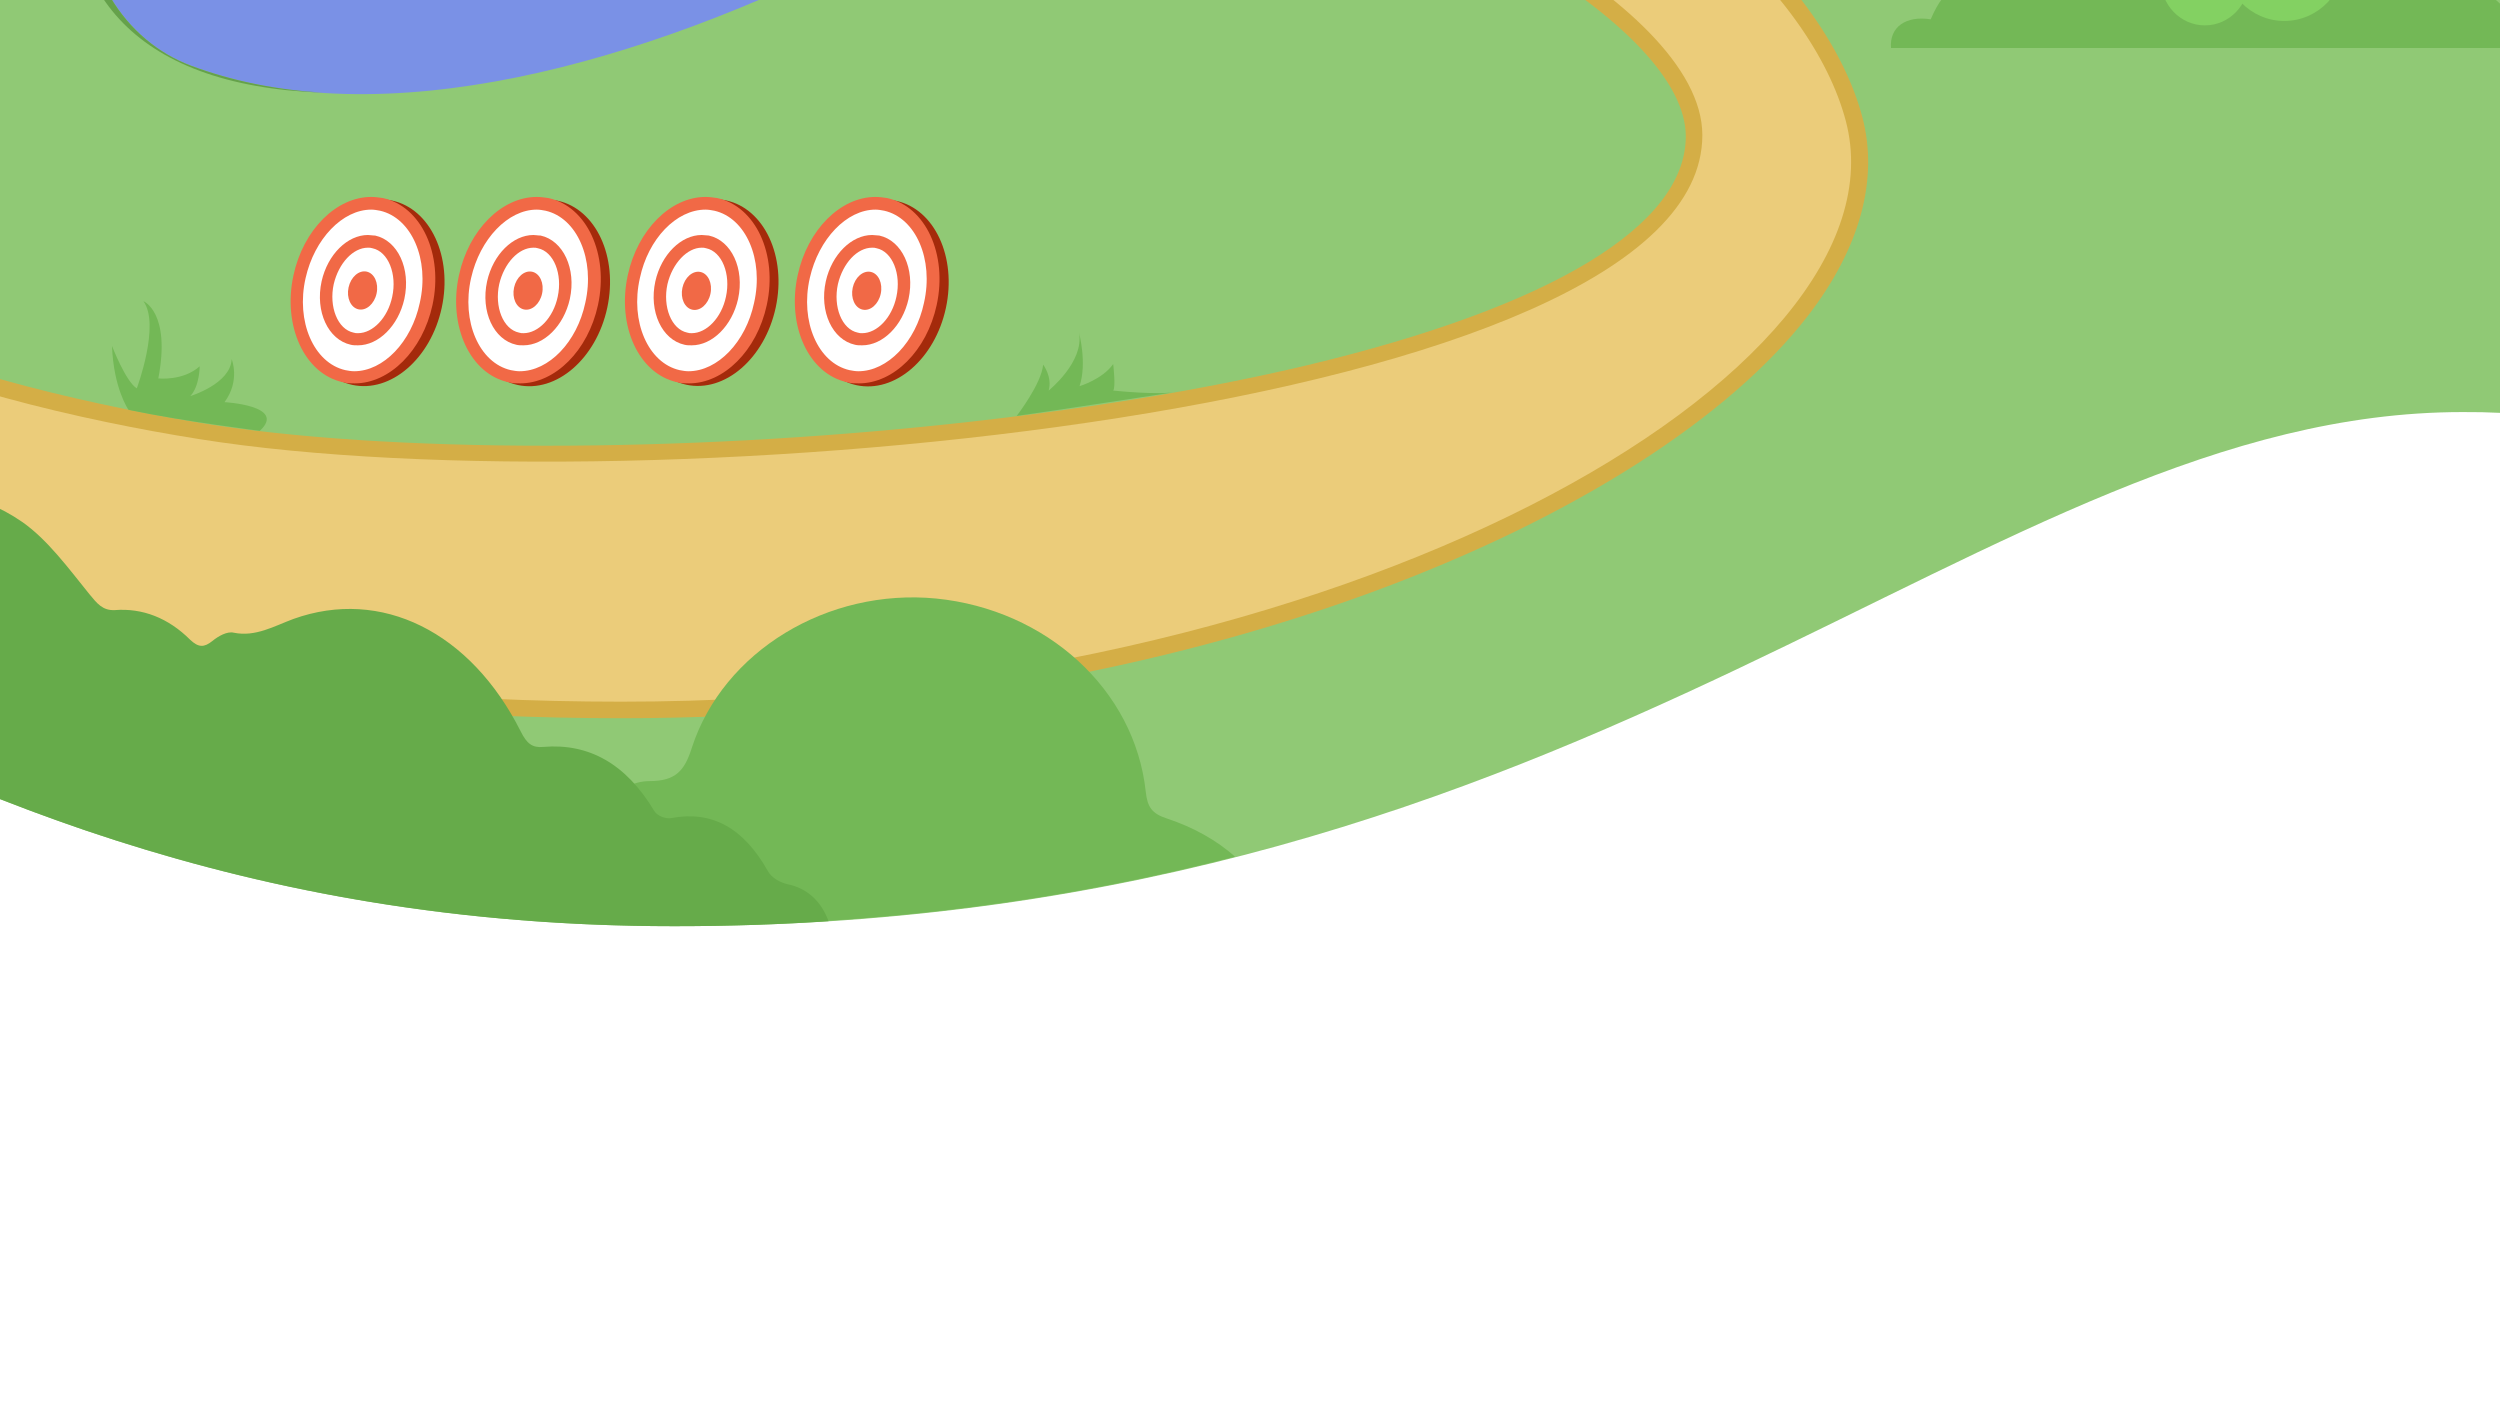 <?xml version="1.0" encoding="utf-8"?>
<!-- Generator: Adobe Illustrator 22.1.0, SVG Export Plug-In . SVG Version: 6.00 Build 0)  -->
<svg version="1.1" id="Sign" xmlns="http://www.w3.org/2000/svg" xmlns:xlink="http://www.w3.org/1999/xlink" x="0px" y="0px"
	 viewBox="0 0 453.2 254.9" style="enable-background:new 0 0 453.2 254.9;" xml:space="preserve">
<style type="text/css">
	.st0{clip-path:url(#SVGID_2_);fill:#FFFFFF;}
	.st1{clip-path:url(#SVGID_2_);fill:#C5E5E5;}
	.st2{opacity:0.21;clip-path:url(#SVGID_2_);fill:#FFFFFF;}
	.st3{clip-path:url(#SVGID_2_);fill:#DCEFEF;}
	.st4{opacity:0.45;clip-path:url(#SVGID_2_);fill:#FFFFFF;}
	.st5{clip-path:url(#SVGID_2_);fill:#749898;}
	.st6{clip-path:url(#SVGID_2_);fill:#6F9191;}
	.st7{clip-path:url(#SVGID_2_);fill:#90ADAD;}
	.st8{clip-path:url(#SVGID_2_);fill:#ACC1C1;}
	.st9{clip-path:url(#SVGID_2_);fill:#A6BDBD;}
	.st10{clip-path:url(#SVGID_2_);fill:#C7D6D6;}
	.st11{clip-path:url(#SVGID_2_);fill:#658585;}
	.st12{clip-path:url(#SVGID_2_);fill:#517A7A;}
	.st13{clip-path:url(#SVGID_2_);}
	.st14{fill:#A67C52;}
	.st15{fill:#7D5D3E;}
	.st16{fill:#B3B3B3;}
	.st17{fill:#5E462F;}
	.st18{clip-path:url(#SVGID_2_);fill:#598787;}
	.st19{opacity:0.54;clip-path:url(#SVGID_2_);}
	.st20{fill:#111919;}
	.st21{fill:#FFFFFF;}
	.st22{clip-path:url(#SVGID_2_);fill:#6BA152;}
	.st23{clip-path:url(#SVGID_2_);fill:#A1C2C2;}
	.st24{clip-path:url(#SVGID_2_);fill:#86B0B0;}
	.st25{fill:#878787;}
	.st26{clip-path:url(#SVGID_2_);fill:none;stroke:#FFFFFF;stroke-width:0.663;stroke-miterlimit:10;}
	.st27{fill:#FF882A;}
	.st28{clip-path:url(#SVGID_2_);fill:#6E9E9E;}
	.st29{clip-path:url(#SVGID_2_);fill:#D2D2D2;}
	
		.st30{clip-path:url(#SVGID_2_);fill:none;stroke:#666666;stroke-width:3.824878e-02;stroke-linecap:round;stroke-linejoin:round;stroke-miterlimit:10;}
	.st31{clip-path:url(#SVGID_2_);fill:none;stroke:#666666;stroke-width:3.824878e-02;stroke-miterlimit:10;}
	.st32{clip-path:url(#SVGID_2_);fill:#111919;}
	.st33{clip-path:url(#SVGID_2_);fill:none;stroke:#666666;stroke-width:4.481123e-02;stroke-miterlimit:10;}
	.st34{clip-path:url(#SVGID_2_);fill:#99B8B8;}
	.st35{clip-path:url(#SVGID_2_);fill:#849E9E;}
	.st36{clip-path:url(#SVGID_2_);fill:#4D4D4D;}
	.st37{clip-path:url(#SVGID_2_);fill:#E6F5F5;}
	.st38{clip-path:url(#SVGID_2_);fill:#B3B3B3;}
	.st39{clip-path:url(#SVGID_2_);fill:#A6A6A6;}
	.st40{clip-path:url(#SVGID_2_);fill:#999999;}
	.st41{clip-path:url(#SVGID_2_);fill:#E6E6E6;}
	.st42{clip-path:url(#SVGID_2_);fill:#90C975;}
	.st43{fill:#A7A6F6;}
	.st44{fill:#A099E9;}
	.st45{fill:#BEBEFC;}
	.st46{fill:#84CB66;}
	.st47{fill:#96CD7C;}
	.st48{fill:#ABD796;}
	.st49{fill:#4E9DA3;}
	.st50{fill:#75AEB9;}
	.st51{fill:#91BEC7;}
	.st52{fill:#E9CA25;}
	.st53{fill:#FFDF57;}
	.st54{fill:#F9E698;}
	.st55{fill:#EDD262;}
	.st56{fill:#9AD17D;}
	.st57{clip-path:url(#SVGID_2_);fill:#D4AE46;}
	.st58{clip-path:url(#SVGID_2_);fill:#EBCC7A;}
	.st59{fill:#6CA0AB;}
	.st60{fill:#58838B;}
	.st61{fill:#426268;}
	.st62{fill:#6BA152;}
	.st63{fill:#90C975;}
	.st64{fill:#A66C78;}
	.st65{opacity:0.26;fill:#FEDFC5;}
	.st66{fill:#EEE1BD;}
	.st67{fill:#DDD1C2;}
	.st68{opacity:0.29;}
	.st69{fill:#212427;}
	.st70{fill:#0A0A0A;}
	.st71{fill:#AFC5D6;}
	.st72{fill:#CADCEB;}
	.st73{fill:#1A1A1A;}
	.st74{fill:#252B31;}
	.st75{fill:#BECEDA;}
	.st76{fill:none;stroke:#FFFFFF;stroke-width:0.143;stroke-miterlimit:10;}
	.st77{fill:#DFE6E6;}
	.st78{fill:none;stroke:#FFFFFF;stroke-width:0.119;stroke-miterlimit:10;}
	.st79{fill:#537D7D;}
	.st80{fill:none;stroke:#51555A;stroke-width:7.175369e-02;stroke-linecap:round;stroke-linejoin:round;stroke-miterlimit:10;}
	.st81{fill:none;stroke:#252B31;stroke-width:7.175369e-02;stroke-linecap:round;stroke-linejoin:round;stroke-miterlimit:10;}
	.st82{fill:#759797;}
	.st83{fill:#C4D4E0;}
	.st84{fill:none;stroke:#252B31;stroke-width:0.143;stroke-linecap:round;stroke-linejoin:round;stroke-miterlimit:10;}
	.st85{fill:#5E3323;}
	.st86{fill:#3E5E5E;}
	.st87{fill:none;stroke:#252B31;stroke-width:0.143;stroke-miterlimit:10;}
	.st88{fill:#828E9A;}
	.st89{fill:#922B2E;}
	.st90{fill:#450E0F;}
	.st91{fill:#BE8082;}
	.st92{fill:#F7FFFF;}
	.st93{fill:#D4DEE7;}
	.st94{fill:#515151;}
	.st95{fill:#51555A;}
	.st96{fill:#626B73;}
	.st97{fill:#9BA5AE;}
	.st98{opacity:0.16;}
	.st99{fill:#93ADC2;}
	.st100{fill:#6E8292;}
	.st101{fill:#666666;}
	.st102{fill:#474747;}
	.st103{fill:#333333;}
	.st104{fill:#575757;}
	.st105{fill:#749898;}
	.st106{fill:#B36058;}
	.st107{fill:#9F9F9F;}
	.st108{fill:#E6E6E6;}
	.st109{clip-path:url(#SVGID_2_);fill:#383530;}
	.st110{clip-path:url(#SVGID_2_);fill:#C9C8C8;}
	.st111{fill:#595651;}
	.st112{clip-path:url(#SVGID_2_);fill:none;stroke:#595651;stroke-width:0.43;stroke-miterlimit:10;}
	
		.st113{clip-path:url(#SVGID_2_);fill:none;stroke:#312A20;stroke-width:0.43;stroke-linecap:round;stroke-linejoin:round;stroke-miterlimit:10;}
	.st114{clip-path:url(#SVGID_2_);fill:#A14730;}
	.st115{clip-path:url(#SVGID_2_);fill:#595651;}
	.st116{clip-path:url(#SVGID_2_);fill:#706F6D;}
	.st117{opacity:0.36;clip-path:url(#SVGID_2_);fill:#201600;}
	.st118{clip-path:url(#SVGID_2_);fill:#C46D3F;}
	.st119{opacity:0.19;clip-path:url(#SVGID_2_);fill:#201600;}
	.st120{clip-path:url(#SVGID_2_);fill:#E2946B;}
	.st121{clip-path:url(#SVGID_2_);fill:#7E4628;}
	.st122{clip-path:url(#SVGID_2_);fill:#E1A98B;}
	.st123{clip-path:url(#SVGID_2_);fill:#5F351E;}
	.st124{opacity:0.39;fill:#1A1A1A;}
	.st125{fill:#6597A1;}
	.st126{fill:#81C0CC;}
	.st127{fill:#6A929E;}
	.st128{fill:#94C7B2;}
	.st129{fill:#4D4D4D;}
	.st130{fill:#FFA158;}
	.st131{fill:#595959;}
	.st132{fill:#A42A0B;}
	.st133{fill:#F16946;}
	.st134{fill:none;stroke:#F15128;stroke-width:0.651;stroke-linecap:round;stroke-linejoin:round;stroke-miterlimit:10;}
	.st135{opacity:0.2;clip-path:url(#SVGID_2_);fill:#1A1A1A;}
	.st136{clip-path:url(#SVGID_2_);fill:#F7BA99;}
	.st137{fill:#302F30;}
	.st138{clip-path:url(#SVGID_2_);fill:#875D46;}
	.st139{clip-path:url(#SVGID_2_);fill:#78A34F;}
	.st140{clip-path:url(#SVGID_2_);fill:#4C3528;}
	.st141{clip-path:url(#SVGID_2_);fill:#6B2379;}
	.st142{clip-path:url(#SVGID_2_);fill:#0577AE;}
	.st143{clip-path:url(#SVGID_2_);fill:#2BA4E0;}
	.st144{clip-path:url(#SVGID_2_);fill:#85B558;}
	.st145{clip-path:url(#SVGID_2_);fill:#737373;}
	.st146{clip-path:url(#SVGID_2_);fill:#3A5C1A;}
	.st147{clip-path:url(#SVGID_2_);fill:#9C52A4;}
	.st148{clip-path:url(#SVGID_2_);fill:#6F3979;}
	.st149{clip-path:url(#SVGID_2_);fill:#595959;}
	.st150{clip-path:url(#SVGID_2_);fill:#313547;}
	.st151{clip-path:url(#SVGID_2_);fill:#FBF7EA;}
	.st152{clip-path:url(#SVGID_2_);fill:#6E6E6E;}
	.st153{clip-path:url(#SVGID_2_);fill:#DBDBDB;}
	.st154{clip-path:url(#SVGID_2_);fill:#919191;}
	.st155{clip-path:url(#SVGID_2_);fill:#CF9C80;}
	.st156{clip-path:url(#SVGID_2_);fill:#BFBFBF;}
	.st157{clip-path:url(#SVGID_2_);fill:#41465F;}
	.st158{clip-path:url(#SVGID_2_);fill:#FF882A;}
	.st159{clip-path:url(#SVGID_2_);fill:#65A14B;}
	.st160{clip-path:url(#SVGID_2_);fill:#7A91E6;}
	.st161{opacity:0.49;clip-path:url(#SVGID_2_);fill:#65A14B;}
	.st162{clip-path:url(#SVGID_2_);fill:#A1ABD6;}
	.st163{fill:#E6C263;}
	.st164{fill:#9F8644;}
	.st165{fill:#FFDF8D;}
	.st166{fill:#A89681;}
	.st167{fill:#6B6966;}
	.st168{fill:#DEAA77;}
	.st169{fill:#D18358;}
	.st170{fill:#979695;}
	.st171{fill:#4B516E;}
	.st172{fill:#8F614F;}
	.st173{fill:#CA716A;}
	.st174{fill:#414141;}
	.st175{fill:#676767;}
	.st176{fill:#C9C8C8;}
	.st177{fill:#48443E;}
	.st178{fill:#9C534C;}
	.st179{fill:#808080;}
	.st180{opacity:0.47;fill:#C9C8C8;}
	.st181{fill:#F4BB83;}
	.st182{fill:#E48F60;}
	.st183{fill:#2F3345;}
	.st184{fill:#41465F;}
	.st185{fill:#CCCCCC;}
	.st186{fill:#262626;}
	.st187{fill:#8E5932;}
	.st188{fill:#73B856;}
	.st189{fill:#83D162;}
	.st190{fill:#864A54;}
	.st191{fill:#A16975;}
	.st192{fill:#C4808E;}
	.st193{fill:#B0727F;}
	.st194{clip-path:url(#SVGID_2_);fill:#F7F7F7;}
	.st195{clip-path:url(#SVGID_2_);fill:#73B856;}
	.st196{clip-path:url(#SVGID_2_);fill:#66AB4A;}
	.st197{clip-path:url(#SVGID_4_);fill:#FFFFFF;}
	.st198{clip-path:url(#SVGID_4_);fill:#C5E5E5;}
	.st199{opacity:0.21;clip-path:url(#SVGID_4_);fill:#FFFFFF;}
	.st200{clip-path:url(#SVGID_4_);fill:#DCEFEF;}
	.st201{opacity:0.45;clip-path:url(#SVGID_4_);fill:#FFFFFF;}
	.st202{clip-path:url(#SVGID_4_);fill:#749898;}
	.st203{clip-path:url(#SVGID_4_);fill:#6F9191;}
	.st204{clip-path:url(#SVGID_4_);fill:#90ADAD;}
	.st205{clip-path:url(#SVGID_4_);fill:#ACC1C1;}
	.st206{clip-path:url(#SVGID_4_);fill:#A6BDBD;}
	.st207{clip-path:url(#SVGID_4_);fill:#C7D6D6;}
	.st208{clip-path:url(#SVGID_4_);fill:#658585;}
	.st209{clip-path:url(#SVGID_4_);fill:#517A7A;}
	.st210{clip-path:url(#SVGID_4_);}
	.st211{clip-path:url(#SVGID_4_);fill:#598787;}
	.st212{opacity:0.54;clip-path:url(#SVGID_4_);}
	.st213{clip-path:url(#SVGID_4_);fill:#6BA152;}
	.st214{clip-path:url(#SVGID_4_);fill:#A1C2C2;}
	.st215{clip-path:url(#SVGID_4_);fill:#86B0B0;}
	.st216{clip-path:url(#SVGID_4_);fill:none;stroke:#FFFFFF;stroke-width:0.663;stroke-miterlimit:10;}
	.st217{clip-path:url(#SVGID_4_);fill:#6E9E9E;}
	.st218{clip-path:url(#SVGID_4_);fill:#D2D2D2;}
	
		.st219{clip-path:url(#SVGID_4_);fill:none;stroke:#666666;stroke-width:3.824878e-02;stroke-linecap:round;stroke-linejoin:round;stroke-miterlimit:10;}
	.st220{clip-path:url(#SVGID_4_);fill:none;stroke:#666666;stroke-width:3.824878e-02;stroke-miterlimit:10;}
	.st221{clip-path:url(#SVGID_4_);fill:#111919;}
	.st222{clip-path:url(#SVGID_4_);fill:none;stroke:#666666;stroke-width:4.481123e-02;stroke-miterlimit:10;}
	.st223{clip-path:url(#SVGID_4_);fill:#99B8B8;}
	.st224{clip-path:url(#SVGID_4_);fill:#849E9E;}
	.st225{clip-path:url(#SVGID_4_);fill:#4D4D4D;}
	.st226{clip-path:url(#SVGID_4_);fill:#E6F5F5;}
	.st227{clip-path:url(#SVGID_4_);fill:#B3B3B3;}
	.st228{clip-path:url(#SVGID_4_);fill:#A6A6A6;}
	.st229{clip-path:url(#SVGID_4_);fill:#999999;}
	.st230{clip-path:url(#SVGID_4_);fill:#E6E6E6;}
	.st231{clip-path:url(#SVGID_4_);fill:#90C975;}
	.st232{clip-path:url(#SVGID_4_);fill:#D4AE46;}
	.st233{clip-path:url(#SVGID_4_);fill:#EBCC7A;}
	.st234{clip-path:url(#SVGID_4_);fill:#383530;}
	.st235{clip-path:url(#SVGID_4_);fill:#C9C8C8;}
	.st236{clip-path:url(#SVGID_4_);fill:none;stroke:#595651;stroke-width:0.43;stroke-miterlimit:10;}
	
		.st237{clip-path:url(#SVGID_4_);fill:none;stroke:#312A20;stroke-width:0.43;stroke-linecap:round;stroke-linejoin:round;stroke-miterlimit:10;}
	.st238{clip-path:url(#SVGID_4_);fill:#A14730;}
	.st239{clip-path:url(#SVGID_4_);fill:#595651;}
	.st240{clip-path:url(#SVGID_4_);fill:#706F6D;}
	.st241{opacity:0.36;clip-path:url(#SVGID_4_);fill:#201600;}
	.st242{clip-path:url(#SVGID_4_);fill:#C46D3F;}
	.st243{opacity:0.19;clip-path:url(#SVGID_4_);fill:#201600;}
	.st244{clip-path:url(#SVGID_4_);fill:#E2946B;}
	.st245{clip-path:url(#SVGID_4_);fill:#7E4628;}
	.st246{clip-path:url(#SVGID_4_);fill:#E1A98B;}
	.st247{clip-path:url(#SVGID_4_);fill:#5F351E;}
	.st248{opacity:0.2;clip-path:url(#SVGID_4_);fill:#1A1A1A;}
	.st249{clip-path:url(#SVGID_4_);fill:#F7BA99;}
	.st250{clip-path:url(#SVGID_4_);fill:#875D46;}
	.st251{clip-path:url(#SVGID_4_);fill:#78A34F;}
	.st252{clip-path:url(#SVGID_4_);fill:#4C3528;}
	.st253{clip-path:url(#SVGID_4_);fill:#6B2379;}
	.st254{clip-path:url(#SVGID_4_);fill:#0577AE;}
	.st255{clip-path:url(#SVGID_4_);fill:#2BA4E0;}
	.st256{clip-path:url(#SVGID_4_);fill:#85B558;}
	.st257{clip-path:url(#SVGID_4_);fill:#737373;}
	.st258{clip-path:url(#SVGID_4_);fill:#3A5C1A;}
	.st259{clip-path:url(#SVGID_4_);fill:#9C52A4;}
	.st260{clip-path:url(#SVGID_4_);fill:#6F3979;}
	.st261{clip-path:url(#SVGID_4_);fill:#595959;}
	.st262{clip-path:url(#SVGID_4_);fill:#313547;}
	.st263{clip-path:url(#SVGID_4_);fill:#FBF7EA;}
	.st264{clip-path:url(#SVGID_4_);fill:#6E6E6E;}
	.st265{clip-path:url(#SVGID_4_);fill:#DBDBDB;}
	.st266{clip-path:url(#SVGID_4_);fill:#919191;}
	.st267{clip-path:url(#SVGID_4_);fill:#CF9C80;}
	.st268{clip-path:url(#SVGID_4_);fill:#BFBFBF;}
	.st269{clip-path:url(#SVGID_4_);fill:#41465F;}
	.st270{clip-path:url(#SVGID_4_);fill:#FF882A;}
	.st271{clip-path:url(#SVGID_4_);fill:#65A14B;}
	.st272{clip-path:url(#SVGID_4_);fill:#7A91E6;}
	.st273{opacity:0.49;clip-path:url(#SVGID_4_);fill:#65A14B;}
	.st274{clip-path:url(#SVGID_4_);fill:#A1ABD6;}
	.st275{clip-path:url(#SVGID_4_);fill:#F7F7F7;}
	.st276{clip-path:url(#SVGID_4_);fill:#73B856;}
	.st277{clip-path:url(#SVGID_4_);fill:#66AB4A;}
	.st278{clip-path:url(#SVGID_6_);fill:#FFFFFF;}
	.st279{clip-path:url(#SVGID_6_);fill:#C5E5E5;}
	.st280{opacity:0.21;clip-path:url(#SVGID_6_);fill:#FFFFFF;}
	.st281{clip-path:url(#SVGID_6_);fill:#DCEFEF;}
	.st282{opacity:0.45;clip-path:url(#SVGID_6_);fill:#FFFFFF;}
	.st283{clip-path:url(#SVGID_6_);fill:#749898;}
	.st284{clip-path:url(#SVGID_6_);fill:#6F9191;}
	.st285{clip-path:url(#SVGID_6_);fill:#90ADAD;}
	.st286{clip-path:url(#SVGID_6_);fill:#ACC1C1;}
	.st287{clip-path:url(#SVGID_6_);fill:#A6BDBD;}
	.st288{clip-path:url(#SVGID_6_);fill:#C7D6D6;}
	.st289{clip-path:url(#SVGID_6_);fill:#658585;}
	.st290{clip-path:url(#SVGID_6_);fill:#517A7A;}
	.st291{clip-path:url(#SVGID_6_);}
	.st292{clip-path:url(#SVGID_6_);fill:#598787;}
	.st293{opacity:0.54;clip-path:url(#SVGID_6_);}
	.st294{clip-path:url(#SVGID_6_);fill:#6BA152;}
	.st295{clip-path:url(#SVGID_6_);fill:#A1C2C2;}
	.st296{clip-path:url(#SVGID_6_);fill:#86B0B0;}
	.st297{clip-path:url(#SVGID_6_);fill:none;stroke:#FFFFFF;stroke-width:0.663;stroke-miterlimit:10;}
	.st298{clip-path:url(#SVGID_6_);fill:#6E9E9E;}
	.st299{clip-path:url(#SVGID_6_);fill:#D2D2D2;}
	
		.st300{clip-path:url(#SVGID_6_);fill:none;stroke:#666666;stroke-width:3.824878e-02;stroke-linecap:round;stroke-linejoin:round;stroke-miterlimit:10;}
	.st301{clip-path:url(#SVGID_6_);fill:none;stroke:#666666;stroke-width:3.824878e-02;stroke-miterlimit:10;}
	.st302{clip-path:url(#SVGID_6_);fill:#111919;}
	.st303{clip-path:url(#SVGID_6_);fill:none;stroke:#666666;stroke-width:4.481123e-02;stroke-miterlimit:10;}
	.st304{clip-path:url(#SVGID_6_);fill:#99B8B8;}
	.st305{clip-path:url(#SVGID_6_);fill:#849E9E;}
	.st306{clip-path:url(#SVGID_6_);fill:#4D4D4D;}
	.st307{clip-path:url(#SVGID_6_);fill:#E6F5F5;}
	.st308{clip-path:url(#SVGID_6_);fill:#B3B3B3;}
	.st309{clip-path:url(#SVGID_6_);fill:#A6A6A6;}
	.st310{clip-path:url(#SVGID_6_);fill:#999999;}
	.st311{clip-path:url(#SVGID_6_);fill:#E6E6E6;}
	.st312{clip-path:url(#SVGID_6_);fill:#90C975;}
	.st313{clip-path:url(#SVGID_6_);fill:#D4AE46;}
	.st314{clip-path:url(#SVGID_6_);fill:#EBCC7A;}
	.st315{clip-path:url(#SVGID_6_);fill:#383530;}
	.st316{clip-path:url(#SVGID_6_);fill:#C9C8C8;}
	.st317{clip-path:url(#SVGID_6_);fill:none;stroke:#595651;stroke-width:0.43;stroke-miterlimit:10;}
	
		.st318{clip-path:url(#SVGID_6_);fill:none;stroke:#312A20;stroke-width:0.43;stroke-linecap:round;stroke-linejoin:round;stroke-miterlimit:10;}
	.st319{clip-path:url(#SVGID_6_);fill:#A14730;}
	.st320{clip-path:url(#SVGID_6_);fill:#595651;}
	.st321{clip-path:url(#SVGID_6_);fill:#706F6D;}
	.st322{opacity:0.36;clip-path:url(#SVGID_6_);fill:#201600;}
	.st323{clip-path:url(#SVGID_6_);fill:#C46D3F;}
	.st324{opacity:0.19;clip-path:url(#SVGID_6_);fill:#201600;}
	.st325{clip-path:url(#SVGID_6_);fill:#E2946B;}
	.st326{clip-path:url(#SVGID_6_);fill:#7E4628;}
	.st327{clip-path:url(#SVGID_6_);fill:#E1A98B;}
	.st328{clip-path:url(#SVGID_6_);fill:#5F351E;}
	.st329{opacity:0.2;clip-path:url(#SVGID_6_);fill:#1A1A1A;}
	.st330{clip-path:url(#SVGID_6_);fill:#F7BA99;}
	.st331{clip-path:url(#SVGID_6_);fill:#875D46;}
	.st332{clip-path:url(#SVGID_6_);fill:#78A34F;}
	.st333{clip-path:url(#SVGID_6_);fill:#4C3528;}
	.st334{clip-path:url(#SVGID_6_);fill:#6B2379;}
	.st335{clip-path:url(#SVGID_6_);fill:#0577AE;}
	.st336{clip-path:url(#SVGID_6_);fill:#2BA4E0;}
	.st337{clip-path:url(#SVGID_6_);fill:#85B558;}
	.st338{clip-path:url(#SVGID_6_);fill:#737373;}
	.st339{clip-path:url(#SVGID_6_);fill:#3A5C1A;}
	.st340{clip-path:url(#SVGID_6_);fill:#9C52A4;}
	.st341{clip-path:url(#SVGID_6_);fill:#6F3979;}
	.st342{clip-path:url(#SVGID_6_);fill:#595959;}
	.st343{clip-path:url(#SVGID_6_);fill:#313547;}
	.st344{clip-path:url(#SVGID_6_);fill:#FBF7EA;}
	.st345{clip-path:url(#SVGID_6_);fill:#6E6E6E;}
	.st346{clip-path:url(#SVGID_6_);fill:#DBDBDB;}
	.st347{clip-path:url(#SVGID_6_);fill:#919191;}
	.st348{clip-path:url(#SVGID_6_);fill:#CF9C80;}
	.st349{clip-path:url(#SVGID_6_);fill:#BFBFBF;}
	.st350{clip-path:url(#SVGID_6_);fill:#41465F;}
	.st351{clip-path:url(#SVGID_6_);fill:#FF882A;}
	.st352{clip-path:url(#SVGID_6_);fill:#65A14B;}
	.st353{clip-path:url(#SVGID_6_);fill:#7A91E6;}
	.st354{opacity:0.49;clip-path:url(#SVGID_6_);fill:#65A14B;}
	.st355{clip-path:url(#SVGID_6_);fill:#A1ABD6;}
	.st356{clip-path:url(#SVGID_6_);fill:#F7F7F7;}
	.st357{clip-path:url(#SVGID_6_);fill:#73B856;}
	.st358{clip-path:url(#SVGID_6_);fill:#66AB4A;}
	.st359{clip-path:url(#SVGID_8_);fill:#FFFFFF;}
	.st360{clip-path:url(#SVGID_8_);fill:#C5E5E5;}
	.st361{opacity:0.21;clip-path:url(#SVGID_8_);fill:#FFFFFF;}
	.st362{clip-path:url(#SVGID_8_);fill:#DCEFEF;}
	.st363{opacity:0.45;clip-path:url(#SVGID_8_);fill:#FFFFFF;}
	.st364{clip-path:url(#SVGID_8_);fill:#749898;}
	.st365{clip-path:url(#SVGID_8_);fill:#6F9191;}
	.st366{clip-path:url(#SVGID_8_);fill:#90ADAD;}
	.st367{clip-path:url(#SVGID_8_);fill:#ACC1C1;}
	.st368{clip-path:url(#SVGID_8_);fill:#A6BDBD;}
	.st369{clip-path:url(#SVGID_8_);fill:#C7D6D6;}
	.st370{clip-path:url(#SVGID_8_);fill:#658585;}
	.st371{clip-path:url(#SVGID_8_);fill:#517A7A;}
	.st372{clip-path:url(#SVGID_8_);}
	.st373{clip-path:url(#SVGID_8_);fill:#598787;}
	.st374{opacity:0.54;clip-path:url(#SVGID_8_);}
	.st375{clip-path:url(#SVGID_8_);fill:#6BA152;}
	.st376{clip-path:url(#SVGID_8_);fill:#A1C2C2;}
	.st377{clip-path:url(#SVGID_8_);fill:#86B0B0;}
	.st378{clip-path:url(#SVGID_8_);fill:none;stroke:#FFFFFF;stroke-width:0.663;stroke-miterlimit:10;}
	.st379{clip-path:url(#SVGID_8_);fill:#6E9E9E;}
	.st380{clip-path:url(#SVGID_8_);fill:#D2D2D2;}
	
		.st381{clip-path:url(#SVGID_8_);fill:none;stroke:#666666;stroke-width:3.824878e-02;stroke-linecap:round;stroke-linejoin:round;stroke-miterlimit:10;}
	.st382{clip-path:url(#SVGID_8_);fill:none;stroke:#666666;stroke-width:3.824878e-02;stroke-miterlimit:10;}
	.st383{clip-path:url(#SVGID_8_);fill:#111919;}
	.st384{clip-path:url(#SVGID_8_);fill:none;stroke:#666666;stroke-width:4.481123e-02;stroke-miterlimit:10;}
	.st385{clip-path:url(#SVGID_8_);fill:#99B8B8;}
	.st386{clip-path:url(#SVGID_8_);fill:#849E9E;}
	.st387{clip-path:url(#SVGID_8_);fill:#4D4D4D;}
	.st388{clip-path:url(#SVGID_8_);fill:#E6F5F5;}
	.st389{clip-path:url(#SVGID_8_);fill:#B3B3B3;}
	.st390{clip-path:url(#SVGID_8_);fill:#A6A6A6;}
	.st391{clip-path:url(#SVGID_8_);fill:#999999;}
	.st392{clip-path:url(#SVGID_8_);fill:#E6E6E6;}
	.st393{clip-path:url(#SVGID_8_);fill:#90C975;}
	.st394{clip-path:url(#SVGID_8_);fill:#D4AE46;}
	.st395{clip-path:url(#SVGID_8_);fill:#EBCC7A;}
	.st396{clip-path:url(#SVGID_8_);fill:#383530;}
	.st397{clip-path:url(#SVGID_8_);fill:#C9C8C8;}
	.st398{clip-path:url(#SVGID_8_);fill:none;stroke:#595651;stroke-width:0.43;stroke-miterlimit:10;}
	
		.st399{clip-path:url(#SVGID_8_);fill:none;stroke:#312A20;stroke-width:0.43;stroke-linecap:round;stroke-linejoin:round;stroke-miterlimit:10;}
	.st400{clip-path:url(#SVGID_8_);fill:#A14730;}
	.st401{clip-path:url(#SVGID_8_);fill:#595651;}
	.st402{clip-path:url(#SVGID_8_);fill:#706F6D;}
	.st403{opacity:0.36;clip-path:url(#SVGID_8_);fill:#201600;}
	.st404{clip-path:url(#SVGID_8_);fill:#C46D3F;}
	.st405{opacity:0.19;clip-path:url(#SVGID_8_);fill:#201600;}
	.st406{clip-path:url(#SVGID_8_);fill:#E2946B;}
	.st407{clip-path:url(#SVGID_8_);fill:#7E4628;}
	.st408{clip-path:url(#SVGID_8_);fill:#E1A98B;}
	.st409{clip-path:url(#SVGID_8_);fill:#5F351E;}
	.st410{opacity:0.2;clip-path:url(#SVGID_8_);fill:#1A1A1A;}
	.st411{clip-path:url(#SVGID_8_);fill:#F7BA99;}
	.st412{clip-path:url(#SVGID_8_);fill:#875D46;}
	.st413{clip-path:url(#SVGID_8_);fill:#78A34F;}
	.st414{clip-path:url(#SVGID_8_);fill:#4C3528;}
	.st415{clip-path:url(#SVGID_8_);fill:#6B2379;}
	.st416{clip-path:url(#SVGID_8_);fill:#0577AE;}
	.st417{clip-path:url(#SVGID_8_);fill:#2BA4E0;}
	.st418{clip-path:url(#SVGID_8_);fill:#85B558;}
	.st419{clip-path:url(#SVGID_8_);fill:#737373;}
	.st420{clip-path:url(#SVGID_8_);fill:#3A5C1A;}
	.st421{clip-path:url(#SVGID_8_);fill:#9C52A4;}
	.st422{clip-path:url(#SVGID_8_);fill:#6F3979;}
	.st423{clip-path:url(#SVGID_8_);fill:#595959;}
	.st424{clip-path:url(#SVGID_8_);fill:#313547;}
	.st425{clip-path:url(#SVGID_8_);fill:#FBF7EA;}
	.st426{clip-path:url(#SVGID_8_);fill:#6E6E6E;}
	.st427{clip-path:url(#SVGID_8_);fill:#DBDBDB;}
	.st428{clip-path:url(#SVGID_8_);fill:#919191;}
	.st429{clip-path:url(#SVGID_8_);fill:#CF9C80;}
	.st430{clip-path:url(#SVGID_8_);fill:#BFBFBF;}
	.st431{clip-path:url(#SVGID_8_);fill:#41465F;}
	.st432{clip-path:url(#SVGID_8_);fill:#FF882A;}
	.st433{clip-path:url(#SVGID_8_);fill:#65A14B;}
	.st434{clip-path:url(#SVGID_8_);fill:#7A91E6;}
	.st435{opacity:0.49;clip-path:url(#SVGID_8_);fill:#65A14B;}
	.st436{clip-path:url(#SVGID_8_);fill:#A1ABD6;}
	.st437{clip-path:url(#SVGID_8_);fill:#F7F7F7;}
	.st438{clip-path:url(#SVGID_8_);fill:#73B856;}
	.st439{clip-path:url(#SVGID_8_);fill:#66AB4A;}
	.st440{clip-path:url(#SVGID_10_);fill:#FFFFFF;}
	.st441{clip-path:url(#SVGID_10_);fill:#C5E5E5;}
	.st442{opacity:0.21;clip-path:url(#SVGID_10_);fill:#FFFFFF;}
	.st443{clip-path:url(#SVGID_10_);fill:#DCEFEF;}
	.st444{opacity:0.45;clip-path:url(#SVGID_10_);fill:#FFFFFF;}
	.st445{clip-path:url(#SVGID_10_);fill:#749898;}
	.st446{clip-path:url(#SVGID_10_);fill:#6F9191;}
	.st447{clip-path:url(#SVGID_10_);fill:#90ADAD;}
	.st448{clip-path:url(#SVGID_10_);fill:#ACC1C1;}
	.st449{clip-path:url(#SVGID_10_);fill:#A6BDBD;}
	.st450{clip-path:url(#SVGID_10_);fill:#C7D6D6;}
	.st451{clip-path:url(#SVGID_10_);fill:#658585;}
	.st452{clip-path:url(#SVGID_10_);fill:#517A7A;}
	.st453{clip-path:url(#SVGID_10_);}
	.st454{clip-path:url(#SVGID_10_);fill:#598787;}
	.st455{opacity:0.54;clip-path:url(#SVGID_10_);}
	.st456{clip-path:url(#SVGID_10_);fill:#6BA152;}
	.st457{clip-path:url(#SVGID_10_);fill:#A1C2C2;}
	.st458{clip-path:url(#SVGID_10_);fill:#86B0B0;}
	.st459{clip-path:url(#SVGID_10_);fill:none;stroke:#FFFFFF;stroke-width:0.663;stroke-miterlimit:10;}
	.st460{clip-path:url(#SVGID_10_);fill:#6E9E9E;}
	.st461{clip-path:url(#SVGID_10_);fill:#D2D2D2;}
	
		.st462{clip-path:url(#SVGID_10_);fill:none;stroke:#666666;stroke-width:3.824878e-02;stroke-linecap:round;stroke-linejoin:round;stroke-miterlimit:10;}
	.st463{clip-path:url(#SVGID_10_);fill:none;stroke:#666666;stroke-width:3.824878e-02;stroke-miterlimit:10;}
	.st464{clip-path:url(#SVGID_10_);fill:#111919;}
	.st465{clip-path:url(#SVGID_10_);fill:none;stroke:#666666;stroke-width:4.481123e-02;stroke-miterlimit:10;}
	.st466{clip-path:url(#SVGID_10_);fill:#99B8B8;}
	.st467{clip-path:url(#SVGID_10_);fill:#849E9E;}
	.st468{clip-path:url(#SVGID_10_);fill:#4D4D4D;}
	.st469{clip-path:url(#SVGID_10_);fill:#E6F5F5;}
	.st470{clip-path:url(#SVGID_10_);fill:#B3B3B3;}
	.st471{clip-path:url(#SVGID_10_);fill:#A6A6A6;}
	.st472{clip-path:url(#SVGID_10_);fill:#999999;}
	.st473{clip-path:url(#SVGID_10_);fill:#E6E6E6;}
	.st474{clip-path:url(#SVGID_10_);fill:#90C975;}
	.st475{clip-path:url(#SVGID_10_);fill:#D4AE46;}
	.st476{clip-path:url(#SVGID_10_);fill:#EBCC7A;}
	.st477{clip-path:url(#SVGID_10_);fill:#383530;}
	.st478{clip-path:url(#SVGID_10_);fill:#C9C8C8;}
	.st479{clip-path:url(#SVGID_10_);fill:none;stroke:#595651;stroke-width:0.43;stroke-miterlimit:10;}
	
		.st480{clip-path:url(#SVGID_10_);fill:none;stroke:#312A20;stroke-width:0.43;stroke-linecap:round;stroke-linejoin:round;stroke-miterlimit:10;}
	.st481{clip-path:url(#SVGID_10_);fill:#A14730;}
	.st482{clip-path:url(#SVGID_10_);fill:#595651;}
	.st483{clip-path:url(#SVGID_10_);fill:#706F6D;}
	.st484{opacity:0.36;clip-path:url(#SVGID_10_);fill:#201600;}
	.st485{clip-path:url(#SVGID_10_);fill:#C46D3F;}
	.st486{opacity:0.19;clip-path:url(#SVGID_10_);fill:#201600;}
	.st487{clip-path:url(#SVGID_10_);fill:#E2946B;}
	.st488{clip-path:url(#SVGID_10_);fill:#7E4628;}
	.st489{clip-path:url(#SVGID_10_);fill:#E1A98B;}
	.st490{clip-path:url(#SVGID_10_);fill:#5F351E;}
	.st491{opacity:0.2;clip-path:url(#SVGID_10_);fill:#1A1A1A;}
	.st492{clip-path:url(#SVGID_10_);fill:#F7BA99;}
	.st493{clip-path:url(#SVGID_10_);fill:#875D46;}
	.st494{clip-path:url(#SVGID_10_);fill:#78A34F;}
	.st495{clip-path:url(#SVGID_10_);fill:#4C3528;}
	.st496{clip-path:url(#SVGID_10_);fill:#6B2379;}
	.st497{clip-path:url(#SVGID_10_);fill:#0577AE;}
	.st498{clip-path:url(#SVGID_10_);fill:#2BA4E0;}
	.st499{clip-path:url(#SVGID_10_);fill:#85B558;}
	.st500{clip-path:url(#SVGID_10_);fill:#737373;}
	.st501{clip-path:url(#SVGID_10_);fill:#3A5C1A;}
	.st502{clip-path:url(#SVGID_10_);fill:#9C52A4;}
	.st503{clip-path:url(#SVGID_10_);fill:#6F3979;}
	.st504{clip-path:url(#SVGID_10_);fill:#595959;}
	.st505{clip-path:url(#SVGID_10_);fill:#313547;}
	.st506{clip-path:url(#SVGID_10_);fill:#FBF7EA;}
	.st507{clip-path:url(#SVGID_10_);fill:#6E6E6E;}
	.st508{clip-path:url(#SVGID_10_);fill:#DBDBDB;}
	.st509{clip-path:url(#SVGID_10_);fill:#919191;}
	.st510{clip-path:url(#SVGID_10_);fill:#CF9C80;}
	.st511{clip-path:url(#SVGID_10_);fill:#BFBFBF;}
	.st512{clip-path:url(#SVGID_10_);fill:#41465F;}
	.st513{clip-path:url(#SVGID_10_);fill:#FF882A;}
	.st514{clip-path:url(#SVGID_10_);fill:#65A14B;}
	.st515{clip-path:url(#SVGID_10_);fill:#7A91E6;}
	.st516{opacity:0.49;clip-path:url(#SVGID_10_);fill:#65A14B;}
	.st517{clip-path:url(#SVGID_10_);fill:#A1ABD6;}
	.st518{clip-path:url(#SVGID_10_);fill:#F7F7F7;}
	.st519{clip-path:url(#SVGID_10_);fill:#73B856;}
	.st520{clip-path:url(#SVGID_10_);fill:#66AB4A;}
	.st521{clip-path:url(#SVGID_12_);fill:#FFFFFF;}
	.st522{clip-path:url(#SVGID_12_);fill:#C5E5E5;}
	.st523{opacity:0.21;clip-path:url(#SVGID_12_);fill:#FFFFFF;}
	.st524{clip-path:url(#SVGID_12_);fill:#DCEFEF;}
	.st525{opacity:0.45;clip-path:url(#SVGID_12_);fill:#FFFFFF;}
	.st526{clip-path:url(#SVGID_12_);fill:#749898;}
	.st527{clip-path:url(#SVGID_12_);fill:#6F9191;}
	.st528{clip-path:url(#SVGID_12_);fill:#90ADAD;}
	.st529{clip-path:url(#SVGID_12_);fill:#ACC1C1;}
	.st530{clip-path:url(#SVGID_12_);fill:#A6BDBD;}
	.st531{clip-path:url(#SVGID_12_);fill:#C7D6D6;}
	.st532{clip-path:url(#SVGID_12_);fill:#658585;}
	.st533{clip-path:url(#SVGID_12_);fill:#517A7A;}
	.st534{clip-path:url(#SVGID_12_);}
	.st535{clip-path:url(#SVGID_12_);fill:#598787;}
	.st536{opacity:0.54;clip-path:url(#SVGID_12_);}
	.st537{clip-path:url(#SVGID_12_);fill:#6BA152;}
	.st538{clip-path:url(#SVGID_12_);fill:#A1C2C2;}
	.st539{clip-path:url(#SVGID_12_);fill:#86B0B0;}
	.st540{clip-path:url(#SVGID_12_);fill:none;stroke:#FFFFFF;stroke-width:0.663;stroke-miterlimit:10;}
	.st541{clip-path:url(#SVGID_12_);fill:#6E9E9E;}
	.st542{clip-path:url(#SVGID_12_);fill:#D2D2D2;}
	
		.st543{clip-path:url(#SVGID_12_);fill:none;stroke:#666666;stroke-width:3.824878e-02;stroke-linecap:round;stroke-linejoin:round;stroke-miterlimit:10;}
	.st544{clip-path:url(#SVGID_12_);fill:none;stroke:#666666;stroke-width:3.824878e-02;stroke-miterlimit:10;}
	.st545{clip-path:url(#SVGID_12_);fill:#111919;}
	.st546{clip-path:url(#SVGID_12_);fill:none;stroke:#666666;stroke-width:4.481123e-02;stroke-miterlimit:10;}
	.st547{clip-path:url(#SVGID_12_);fill:#99B8B8;}
	.st548{clip-path:url(#SVGID_12_);fill:#849E9E;}
	.st549{clip-path:url(#SVGID_12_);fill:#4D4D4D;}
	.st550{clip-path:url(#SVGID_12_);fill:#E6F5F5;}
	.st551{clip-path:url(#SVGID_12_);fill:#B3B3B3;}
	.st552{clip-path:url(#SVGID_12_);fill:#A6A6A6;}
	.st553{clip-path:url(#SVGID_12_);fill:#999999;}
	.st554{clip-path:url(#SVGID_12_);fill:#E6E6E6;}
	.st555{clip-path:url(#SVGID_12_);fill:#90C975;}
	.st556{clip-path:url(#SVGID_12_);fill:#D4AE46;}
	.st557{clip-path:url(#SVGID_12_);fill:#EBCC7A;}
	.st558{clip-path:url(#SVGID_12_);fill:#383530;}
	.st559{clip-path:url(#SVGID_12_);fill:#C9C8C8;}
	.st560{clip-path:url(#SVGID_12_);fill:none;stroke:#595651;stroke-width:0.43;stroke-miterlimit:10;}
	
		.st561{clip-path:url(#SVGID_12_);fill:none;stroke:#312A20;stroke-width:0.43;stroke-linecap:round;stroke-linejoin:round;stroke-miterlimit:10;}
	.st562{clip-path:url(#SVGID_12_);fill:#A14730;}
	.st563{clip-path:url(#SVGID_12_);fill:#595651;}
	.st564{clip-path:url(#SVGID_12_);fill:#706F6D;}
	.st565{opacity:0.36;clip-path:url(#SVGID_12_);fill:#201600;}
	.st566{clip-path:url(#SVGID_12_);fill:#C46D3F;}
	.st567{opacity:0.19;clip-path:url(#SVGID_12_);fill:#201600;}
	.st568{clip-path:url(#SVGID_12_);fill:#E2946B;}
	.st569{clip-path:url(#SVGID_12_);fill:#7E4628;}
	.st570{clip-path:url(#SVGID_12_);fill:#E1A98B;}
	.st571{clip-path:url(#SVGID_12_);fill:#5F351E;}
	.st572{opacity:0.2;clip-path:url(#SVGID_12_);fill:#1A1A1A;}
	.st573{clip-path:url(#SVGID_12_);fill:#F7BA99;}
	.st574{clip-path:url(#SVGID_12_);fill:#875D46;}
	.st575{clip-path:url(#SVGID_12_);fill:#78A34F;}
	.st576{clip-path:url(#SVGID_12_);fill:#4C3528;}
	.st577{clip-path:url(#SVGID_12_);fill:#6B2379;}
	.st578{clip-path:url(#SVGID_12_);fill:#0577AE;}
	.st579{clip-path:url(#SVGID_12_);fill:#2BA4E0;}
	.st580{clip-path:url(#SVGID_12_);fill:#85B558;}
	.st581{clip-path:url(#SVGID_12_);fill:#737373;}
	.st582{clip-path:url(#SVGID_12_);fill:#3A5C1A;}
	.st583{clip-path:url(#SVGID_12_);fill:#9C52A4;}
	.st584{clip-path:url(#SVGID_12_);fill:#6F3979;}
	.st585{clip-path:url(#SVGID_12_);fill:#595959;}
	.st586{clip-path:url(#SVGID_12_);fill:#313547;}
	.st587{clip-path:url(#SVGID_12_);fill:#FBF7EA;}
	.st588{clip-path:url(#SVGID_12_);fill:#6E6E6E;}
	.st589{clip-path:url(#SVGID_12_);fill:#DBDBDB;}
	.st590{clip-path:url(#SVGID_12_);fill:#919191;}
	.st591{clip-path:url(#SVGID_12_);fill:#CF9C80;}
	.st592{clip-path:url(#SVGID_12_);fill:#BFBFBF;}
	.st593{clip-path:url(#SVGID_12_);fill:#41465F;}
	.st594{clip-path:url(#SVGID_12_);fill:#FF882A;}
	.st595{clip-path:url(#SVGID_12_);fill:#65A14B;}
	.st596{clip-path:url(#SVGID_12_);fill:#7A91E6;}
	.st597{opacity:0.49;clip-path:url(#SVGID_12_);fill:#65A14B;}
	.st598{clip-path:url(#SVGID_12_);fill:#A1ABD6;}
	.st599{clip-path:url(#SVGID_12_);fill:#F7F7F7;}
	.st600{clip-path:url(#SVGID_12_);fill:#73B856;}
	.st601{clip-path:url(#SVGID_12_);fill:#66AB4A;}
	.st602{clip-path:url(#SVGID_14_);fill:#FFFFFF;}
	.st603{clip-path:url(#SVGID_14_);fill:#C5E5E5;}
	.st604{opacity:0.21;clip-path:url(#SVGID_14_);fill:#FFFFFF;}
	.st605{clip-path:url(#SVGID_14_);fill:#DCEFEF;}
	.st606{opacity:0.45;clip-path:url(#SVGID_14_);fill:#FFFFFF;}
	.st607{clip-path:url(#SVGID_14_);fill:#749898;}
	.st608{clip-path:url(#SVGID_14_);fill:#6F9191;}
	.st609{clip-path:url(#SVGID_14_);fill:#90ADAD;}
	.st610{clip-path:url(#SVGID_14_);fill:#ACC1C1;}
	.st611{clip-path:url(#SVGID_14_);fill:#A6BDBD;}
	.st612{clip-path:url(#SVGID_14_);fill:#C7D6D6;}
	.st613{clip-path:url(#SVGID_14_);fill:#658585;}
	.st614{clip-path:url(#SVGID_14_);fill:#517A7A;}
	.st615{clip-path:url(#SVGID_14_);}
	.st616{clip-path:url(#SVGID_14_);fill:#598787;}
	.st617{opacity:0.54;clip-path:url(#SVGID_14_);}
	.st618{clip-path:url(#SVGID_14_);fill:#6BA152;}
	.st619{clip-path:url(#SVGID_14_);fill:#A1C2C2;}
	.st620{clip-path:url(#SVGID_14_);fill:#86B0B0;}
	.st621{clip-path:url(#SVGID_14_);fill:none;stroke:#FFFFFF;stroke-width:0.663;stroke-miterlimit:10;}
	.st622{clip-path:url(#SVGID_14_);fill:#6E9E9E;}
	.st623{clip-path:url(#SVGID_14_);fill:#D2D2D2;}
	
		.st624{clip-path:url(#SVGID_14_);fill:none;stroke:#666666;stroke-width:3.824878e-02;stroke-linecap:round;stroke-linejoin:round;stroke-miterlimit:10;}
	.st625{clip-path:url(#SVGID_14_);fill:none;stroke:#666666;stroke-width:3.824878e-02;stroke-miterlimit:10;}
	.st626{clip-path:url(#SVGID_14_);fill:#111919;}
	.st627{clip-path:url(#SVGID_14_);fill:none;stroke:#666666;stroke-width:4.481123e-02;stroke-miterlimit:10;}
	.st628{clip-path:url(#SVGID_14_);fill:#99B8B8;}
	.st629{clip-path:url(#SVGID_14_);fill:#849E9E;}
	.st630{clip-path:url(#SVGID_14_);fill:#4D4D4D;}
	.st631{clip-path:url(#SVGID_14_);fill:#E6F5F5;}
	.st632{clip-path:url(#SVGID_14_);fill:#B3B3B3;}
	.st633{clip-path:url(#SVGID_14_);fill:#A6A6A6;}
	.st634{clip-path:url(#SVGID_14_);fill:#999999;}
	.st635{clip-path:url(#SVGID_14_);fill:#E6E6E6;}
	.st636{clip-path:url(#SVGID_14_);fill:#90C975;}
	.st637{clip-path:url(#SVGID_14_);fill:#D4AE46;}
	.st638{clip-path:url(#SVGID_14_);fill:#EBCC7A;}
	.st639{clip-path:url(#SVGID_14_);fill:#383530;}
	.st640{clip-path:url(#SVGID_14_);fill:#C9C8C8;}
	.st641{clip-path:url(#SVGID_14_);fill:none;stroke:#595651;stroke-width:0.43;stroke-miterlimit:10;}
	
		.st642{clip-path:url(#SVGID_14_);fill:none;stroke:#312A20;stroke-width:0.43;stroke-linecap:round;stroke-linejoin:round;stroke-miterlimit:10;}
	.st643{clip-path:url(#SVGID_14_);fill:#A14730;}
	.st644{clip-path:url(#SVGID_14_);fill:#595651;}
	.st645{clip-path:url(#SVGID_14_);fill:#706F6D;}
	.st646{opacity:0.36;clip-path:url(#SVGID_14_);fill:#201600;}
	.st647{clip-path:url(#SVGID_14_);fill:#C46D3F;}
	.st648{opacity:0.19;clip-path:url(#SVGID_14_);fill:#201600;}
	.st649{clip-path:url(#SVGID_14_);fill:#E2946B;}
	.st650{clip-path:url(#SVGID_14_);fill:#7E4628;}
	.st651{clip-path:url(#SVGID_14_);fill:#E1A98B;}
	.st652{clip-path:url(#SVGID_14_);fill:#5F351E;}
	.st653{opacity:0.2;clip-path:url(#SVGID_14_);fill:#1A1A1A;}
	.st654{clip-path:url(#SVGID_14_);fill:#F7BA99;}
	.st655{clip-path:url(#SVGID_14_);fill:#875D46;}
	.st656{clip-path:url(#SVGID_14_);fill:#78A34F;}
	.st657{clip-path:url(#SVGID_14_);fill:#4C3528;}
	.st658{clip-path:url(#SVGID_14_);fill:#6B2379;}
	.st659{clip-path:url(#SVGID_14_);fill:#0577AE;}
	.st660{clip-path:url(#SVGID_14_);fill:#2BA4E0;}
	.st661{clip-path:url(#SVGID_14_);fill:#85B558;}
	.st662{clip-path:url(#SVGID_14_);fill:#737373;}
	.st663{clip-path:url(#SVGID_14_);fill:#3A5C1A;}
	.st664{clip-path:url(#SVGID_14_);fill:#9C52A4;}
	.st665{clip-path:url(#SVGID_14_);fill:#6F3979;}
	.st666{clip-path:url(#SVGID_14_);fill:#595959;}
	.st667{clip-path:url(#SVGID_14_);fill:#313547;}
	.st668{clip-path:url(#SVGID_14_);fill:#FBF7EA;}
	.st669{clip-path:url(#SVGID_14_);fill:#6E6E6E;}
	.st670{clip-path:url(#SVGID_14_);fill:#DBDBDB;}
	.st671{clip-path:url(#SVGID_14_);fill:#919191;}
	.st672{clip-path:url(#SVGID_14_);fill:#CF9C80;}
	.st673{clip-path:url(#SVGID_14_);fill:#BFBFBF;}
	.st674{clip-path:url(#SVGID_14_);fill:#41465F;}
	.st675{clip-path:url(#SVGID_14_);fill:#FF882A;}
	.st676{clip-path:url(#SVGID_14_);fill:#65A14B;}
	.st677{clip-path:url(#SVGID_14_);fill:#7A91E6;}
	.st678{opacity:0.49;clip-path:url(#SVGID_14_);fill:#65A14B;}
	.st679{clip-path:url(#SVGID_14_);fill:#A1ABD6;}
	.st680{clip-path:url(#SVGID_14_);fill:#F7F7F7;}
	.st681{clip-path:url(#SVGID_14_);fill:#73B856;}
	.st682{clip-path:url(#SVGID_14_);fill:#66AB4A;}
	.st683{fill:none;stroke:#000000;stroke-width:1.058;stroke-miterlimit:10;}
	.st684{clip-path:url(#SVGID_16_);fill:#FFFFFF;}
	.st685{clip-path:url(#SVGID_16_);fill:#C5E5E5;}
	.st686{opacity:0.21;clip-path:url(#SVGID_16_);fill:#FFFFFF;}
	.st687{clip-path:url(#SVGID_16_);fill:#DCEFEF;}
	.st688{opacity:0.45;clip-path:url(#SVGID_16_);fill:#FFFFFF;}
	.st689{clip-path:url(#SVGID_16_);fill:#749898;}
	.st690{clip-path:url(#SVGID_16_);fill:#6F9191;}
	.st691{clip-path:url(#SVGID_16_);fill:#90ADAD;}
	.st692{clip-path:url(#SVGID_16_);fill:#ACC1C1;}
	.st693{clip-path:url(#SVGID_16_);fill:#A6BDBD;}
	.st694{clip-path:url(#SVGID_16_);fill:#C7D6D6;}
	.st695{clip-path:url(#SVGID_16_);fill:#658585;}
	.st696{clip-path:url(#SVGID_16_);fill:#517A7A;}
	.st697{clip-path:url(#SVGID_16_);}
	.st698{clip-path:url(#SVGID_16_);fill:#598787;}
	.st699{opacity:0.54;clip-path:url(#SVGID_16_);}
	.st700{clip-path:url(#SVGID_16_);fill:#6BA152;}
	.st701{clip-path:url(#SVGID_16_);fill:#A1C2C2;}
	.st702{clip-path:url(#SVGID_16_);fill:#86B0B0;}
	.st703{clip-path:url(#SVGID_16_);fill:none;stroke:#FFFFFF;stroke-width:0.663;stroke-miterlimit:10;}
	.st704{clip-path:url(#SVGID_16_);fill:#6E9E9E;}
	.st705{clip-path:url(#SVGID_16_);fill:#D2D2D2;}
	
		.st706{clip-path:url(#SVGID_16_);fill:none;stroke:#666666;stroke-width:3.824878e-02;stroke-linecap:round;stroke-linejoin:round;stroke-miterlimit:10;}
	.st707{clip-path:url(#SVGID_16_);fill:none;stroke:#666666;stroke-width:3.824878e-02;stroke-miterlimit:10;}
	.st708{clip-path:url(#SVGID_16_);fill:#111919;}
	.st709{clip-path:url(#SVGID_16_);fill:none;stroke:#666666;stroke-width:4.481123e-02;stroke-miterlimit:10;}
	.st710{clip-path:url(#SVGID_16_);fill:#99B8B8;}
	.st711{clip-path:url(#SVGID_16_);fill:#849E9E;}
	.st712{clip-path:url(#SVGID_16_);fill:#4D4D4D;}
	.st713{clip-path:url(#SVGID_16_);fill:#E6F5F5;}
	.st714{clip-path:url(#SVGID_16_);fill:#B3B3B3;}
	.st715{clip-path:url(#SVGID_16_);fill:#A6A6A6;}
	.st716{clip-path:url(#SVGID_16_);fill:#999999;}
	.st717{clip-path:url(#SVGID_16_);fill:#E6E6E6;}
	.st718{clip-path:url(#SVGID_16_);fill:#90C975;}
	.st719{clip-path:url(#SVGID_16_);fill:#D4AE46;}
	.st720{clip-path:url(#SVGID_16_);fill:#EBCC7A;}
	.st721{clip-path:url(#SVGID_16_);fill:#383530;}
	.st722{clip-path:url(#SVGID_16_);fill:#C9C8C8;}
	.st723{clip-path:url(#SVGID_16_);fill:none;stroke:#595651;stroke-width:0.43;stroke-miterlimit:10;}
	
		.st724{clip-path:url(#SVGID_16_);fill:none;stroke:#312A20;stroke-width:0.43;stroke-linecap:round;stroke-linejoin:round;stroke-miterlimit:10;}
	.st725{clip-path:url(#SVGID_16_);fill:#A14730;}
	.st726{clip-path:url(#SVGID_16_);fill:#595651;}
	.st727{clip-path:url(#SVGID_16_);fill:#706F6D;}
	.st728{opacity:0.36;clip-path:url(#SVGID_16_);fill:#201600;}
	.st729{clip-path:url(#SVGID_16_);fill:#C46D3F;}
	.st730{opacity:0.19;clip-path:url(#SVGID_16_);fill:#201600;}
	.st731{clip-path:url(#SVGID_16_);fill:#E2946B;}
	.st732{clip-path:url(#SVGID_16_);fill:#7E4628;}
	.st733{clip-path:url(#SVGID_16_);fill:#E1A98B;}
	.st734{clip-path:url(#SVGID_16_);fill:#5F351E;}
	.st735{opacity:0.2;clip-path:url(#SVGID_16_);fill:#1A1A1A;}
	.st736{clip-path:url(#SVGID_16_);fill:#F7BA99;}
	.st737{clip-path:url(#SVGID_16_);fill:#875D46;}
	.st738{clip-path:url(#SVGID_16_);fill:#78A34F;}
	.st739{clip-path:url(#SVGID_16_);fill:#4C3528;}
	.st740{clip-path:url(#SVGID_16_);fill:#6B2379;}
	.st741{clip-path:url(#SVGID_16_);fill:#0577AE;}
	.st742{clip-path:url(#SVGID_16_);fill:#2BA4E0;}
	.st743{clip-path:url(#SVGID_16_);fill:#85B558;}
	.st744{clip-path:url(#SVGID_16_);fill:#737373;}
	.st745{clip-path:url(#SVGID_16_);fill:#3A5C1A;}
	.st746{clip-path:url(#SVGID_16_);fill:#9C52A4;}
	.st747{clip-path:url(#SVGID_16_);fill:#6F3979;}
	.st748{clip-path:url(#SVGID_16_);fill:#595959;}
	.st749{clip-path:url(#SVGID_16_);fill:#313547;}
	.st750{clip-path:url(#SVGID_16_);fill:#FBF7EA;}
	.st751{clip-path:url(#SVGID_16_);fill:#6E6E6E;}
	.st752{clip-path:url(#SVGID_16_);fill:#DBDBDB;}
	.st753{clip-path:url(#SVGID_16_);fill:#919191;}
	.st754{clip-path:url(#SVGID_16_);fill:#CF9C80;}
	.st755{clip-path:url(#SVGID_16_);fill:#BFBFBF;}
	.st756{clip-path:url(#SVGID_16_);fill:#41465F;}
	.st757{clip-path:url(#SVGID_16_);fill:#FF882A;}
	.st758{clip-path:url(#SVGID_16_);fill:#65A14B;}
	.st759{clip-path:url(#SVGID_16_);fill:#7A91E6;}
	.st760{opacity:0.49;clip-path:url(#SVGID_16_);fill:#65A14B;}
	.st761{clip-path:url(#SVGID_16_);fill:#A1ABD6;}
	.st762{clip-path:url(#SVGID_16_);fill:#F7F7F7;}
	.st763{clip-path:url(#SVGID_16_);fill:#73B856;}
	.st764{clip-path:url(#SVGID_16_);fill:#66AB4A;}
	.st765{clip-path:url(#SVGID_18_);fill:#FFFFFF;}
	.st766{clip-path:url(#SVGID_18_);fill:#C5E5E5;}
	.st767{opacity:0.21;clip-path:url(#SVGID_18_);fill:#FFFFFF;}
	.st768{clip-path:url(#SVGID_18_);fill:#DCEFEF;}
	.st769{opacity:0.45;clip-path:url(#SVGID_18_);fill:#FFFFFF;}
	.st770{clip-path:url(#SVGID_18_);fill:#749898;}
	.st771{clip-path:url(#SVGID_18_);fill:#6F9191;}
	.st772{clip-path:url(#SVGID_18_);fill:#90ADAD;}
	.st773{clip-path:url(#SVGID_18_);fill:#ACC1C1;}
	.st774{clip-path:url(#SVGID_18_);fill:#A6BDBD;}
	.st775{clip-path:url(#SVGID_18_);fill:#C7D6D6;}
	.st776{clip-path:url(#SVGID_18_);fill:#658585;}
	.st777{clip-path:url(#SVGID_18_);fill:#517A7A;}
	.st778{clip-path:url(#SVGID_18_);}
	.st779{clip-path:url(#SVGID_18_);fill:#598787;}
	.st780{opacity:0.54;clip-path:url(#SVGID_18_);}
	.st781{clip-path:url(#SVGID_18_);fill:#6BA152;}
	.st782{clip-path:url(#SVGID_18_);fill:#A1C2C2;}
	.st783{clip-path:url(#SVGID_18_);fill:#86B0B0;}
	.st784{clip-path:url(#SVGID_18_);fill:none;stroke:#FFFFFF;stroke-width:0.663;stroke-miterlimit:10;}
	.st785{clip-path:url(#SVGID_18_);fill:#6E9E9E;}
	.st786{clip-path:url(#SVGID_18_);fill:#D2D2D2;}
	
		.st787{clip-path:url(#SVGID_18_);fill:none;stroke:#666666;stroke-width:3.824878e-02;stroke-linecap:round;stroke-linejoin:round;stroke-miterlimit:10;}
	.st788{clip-path:url(#SVGID_18_);fill:none;stroke:#666666;stroke-width:3.824878e-02;stroke-miterlimit:10;}
	.st789{clip-path:url(#SVGID_18_);fill:#111919;}
	.st790{clip-path:url(#SVGID_18_);fill:none;stroke:#666666;stroke-width:4.481123e-02;stroke-miterlimit:10;}
	.st791{clip-path:url(#SVGID_18_);fill:#99B8B8;}
	.st792{clip-path:url(#SVGID_18_);fill:#849E9E;}
	.st793{clip-path:url(#SVGID_18_);fill:#4D4D4D;}
	.st794{clip-path:url(#SVGID_18_);fill:#E6F5F5;}
	.st795{clip-path:url(#SVGID_18_);fill:#B3B3B3;}
	.st796{clip-path:url(#SVGID_18_);fill:#A6A6A6;}
	.st797{clip-path:url(#SVGID_18_);fill:#999999;}
	.st798{clip-path:url(#SVGID_18_);fill:#E6E6E6;}
	.st799{clip-path:url(#SVGID_18_);fill:#90C975;}
	.st800{clip-path:url(#SVGID_18_);fill:#D4AE46;}
	.st801{clip-path:url(#SVGID_18_);fill:#EBCC7A;}
	.st802{clip-path:url(#SVGID_18_);fill:#383530;}
	.st803{clip-path:url(#SVGID_18_);fill:#C9C8C8;}
	.st804{clip-path:url(#SVGID_18_);fill:none;stroke:#595651;stroke-width:0.43;stroke-miterlimit:10;}
	
		.st805{clip-path:url(#SVGID_18_);fill:none;stroke:#312A20;stroke-width:0.43;stroke-linecap:round;stroke-linejoin:round;stroke-miterlimit:10;}
	.st806{clip-path:url(#SVGID_18_);fill:#A14730;}
	.st807{clip-path:url(#SVGID_18_);fill:#595651;}
	.st808{clip-path:url(#SVGID_18_);fill:#706F6D;}
	.st809{opacity:0.36;clip-path:url(#SVGID_18_);fill:#201600;}
	.st810{clip-path:url(#SVGID_18_);fill:#C46D3F;}
	.st811{opacity:0.19;clip-path:url(#SVGID_18_);fill:#201600;}
	.st812{clip-path:url(#SVGID_18_);fill:#E2946B;}
	.st813{clip-path:url(#SVGID_18_);fill:#7E4628;}
	.st814{clip-path:url(#SVGID_18_);fill:#E1A98B;}
	.st815{clip-path:url(#SVGID_18_);fill:#5F351E;}
	.st816{opacity:0.2;clip-path:url(#SVGID_18_);fill:#1A1A1A;}
	.st817{clip-path:url(#SVGID_18_);fill:#F7BA99;}
	.st818{clip-path:url(#SVGID_18_);fill:#875D46;}
	.st819{clip-path:url(#SVGID_18_);fill:#78A34F;}
	.st820{clip-path:url(#SVGID_18_);fill:#4C3528;}
	.st821{clip-path:url(#SVGID_18_);fill:#6B2379;}
	.st822{clip-path:url(#SVGID_18_);fill:#0577AE;}
	.st823{clip-path:url(#SVGID_18_);fill:#2BA4E0;}
	.st824{clip-path:url(#SVGID_18_);fill:#85B558;}
	.st825{clip-path:url(#SVGID_18_);fill:#737373;}
	.st826{clip-path:url(#SVGID_18_);fill:#3A5C1A;}
	.st827{clip-path:url(#SVGID_18_);fill:#9C52A4;}
	.st828{clip-path:url(#SVGID_18_);fill:#6F3979;}
	.st829{clip-path:url(#SVGID_18_);fill:#595959;}
	.st830{clip-path:url(#SVGID_18_);fill:#313547;}
	.st831{clip-path:url(#SVGID_18_);fill:#FBF7EA;}
	.st832{clip-path:url(#SVGID_18_);fill:#6E6E6E;}
	.st833{clip-path:url(#SVGID_18_);fill:#DBDBDB;}
	.st834{clip-path:url(#SVGID_18_);fill:#919191;}
	.st835{clip-path:url(#SVGID_18_);fill:#CF9C80;}
	.st836{clip-path:url(#SVGID_18_);fill:#BFBFBF;}
	.st837{clip-path:url(#SVGID_18_);fill:#41465F;}
	.st838{clip-path:url(#SVGID_18_);fill:#FF882A;}
	.st839{clip-path:url(#SVGID_18_);fill:#65A14B;}
	.st840{clip-path:url(#SVGID_18_);fill:#7A91E6;}
	.st841{opacity:0.49;clip-path:url(#SVGID_18_);fill:#65A14B;}
	.st842{clip-path:url(#SVGID_18_);fill:#A1ABD6;}
	.st843{clip-path:url(#SVGID_18_);fill:#F7F7F7;}
	.st844{clip-path:url(#SVGID_18_);fill:#73B856;}
	.st845{clip-path:url(#SVGID_18_);fill:#66AB4A;}
	.st846{clip-path:url(#SVGID_20_);fill:#FFFFFF;}
	.st847{clip-path:url(#SVGID_20_);fill:#C5E5E5;}
	.st848{opacity:0.21;clip-path:url(#SVGID_20_);fill:#FFFFFF;}
	.st849{clip-path:url(#SVGID_20_);fill:#DCEFEF;}
	.st850{opacity:0.45;clip-path:url(#SVGID_20_);fill:#FFFFFF;}
	.st851{clip-path:url(#SVGID_20_);fill:#749898;}
	.st852{clip-path:url(#SVGID_20_);fill:#6F9191;}
	.st853{clip-path:url(#SVGID_20_);fill:#90ADAD;}
	.st854{clip-path:url(#SVGID_20_);fill:#ACC1C1;}
	.st855{clip-path:url(#SVGID_20_);fill:#A6BDBD;}
	.st856{clip-path:url(#SVGID_20_);fill:#C7D6D6;}
	.st857{clip-path:url(#SVGID_20_);fill:#658585;}
	.st858{clip-path:url(#SVGID_20_);fill:#517A7A;}
	.st859{clip-path:url(#SVGID_20_);}
	.st860{clip-path:url(#SVGID_20_);fill:#598787;}
	.st861{opacity:0.54;clip-path:url(#SVGID_20_);}
	.st862{clip-path:url(#SVGID_20_);fill:#6BA152;}
	.st863{clip-path:url(#SVGID_20_);fill:#A1C2C2;}
	.st864{clip-path:url(#SVGID_20_);fill:#86B0B0;}
	.st865{clip-path:url(#SVGID_20_);fill:none;stroke:#FFFFFF;stroke-width:0.663;stroke-miterlimit:10;}
	.st866{clip-path:url(#SVGID_20_);fill:#6E9E9E;}
	.st867{clip-path:url(#SVGID_20_);fill:#D2D2D2;}
	
		.st868{clip-path:url(#SVGID_20_);fill:none;stroke:#666666;stroke-width:3.824878e-02;stroke-linecap:round;stroke-linejoin:round;stroke-miterlimit:10;}
	.st869{clip-path:url(#SVGID_20_);fill:none;stroke:#666666;stroke-width:3.824878e-02;stroke-miterlimit:10;}
	.st870{clip-path:url(#SVGID_20_);fill:#111919;}
	.st871{clip-path:url(#SVGID_20_);fill:none;stroke:#666666;stroke-width:4.481123e-02;stroke-miterlimit:10;}
	.st872{clip-path:url(#SVGID_20_);fill:#99B8B8;}
	.st873{clip-path:url(#SVGID_20_);fill:#849E9E;}
	.st874{clip-path:url(#SVGID_20_);fill:#4D4D4D;}
	.st875{clip-path:url(#SVGID_20_);fill:#E6F5F5;}
	.st876{clip-path:url(#SVGID_20_);fill:#B3B3B3;}
	.st877{clip-path:url(#SVGID_20_);fill:#A6A6A6;}
	.st878{clip-path:url(#SVGID_20_);fill:#999999;}
	.st879{clip-path:url(#SVGID_20_);fill:#E6E6E6;}
	.st880{clip-path:url(#SVGID_20_);fill:#90C975;}
	.st881{clip-path:url(#SVGID_20_);fill:#D4AE46;}
	.st882{clip-path:url(#SVGID_20_);fill:#EBCC7A;}
	.st883{clip-path:url(#SVGID_20_);fill:#383530;}
	.st884{clip-path:url(#SVGID_20_);fill:#C9C8C8;}
	.st885{clip-path:url(#SVGID_20_);fill:none;stroke:#595651;stroke-width:0.43;stroke-miterlimit:10;}
	
		.st886{clip-path:url(#SVGID_20_);fill:none;stroke:#312A20;stroke-width:0.43;stroke-linecap:round;stroke-linejoin:round;stroke-miterlimit:10;}
	.st887{clip-path:url(#SVGID_20_);fill:#A14730;}
	.st888{clip-path:url(#SVGID_20_);fill:#595651;}
	.st889{clip-path:url(#SVGID_20_);fill:#706F6D;}
	.st890{opacity:0.36;clip-path:url(#SVGID_20_);fill:#201600;}
	.st891{clip-path:url(#SVGID_20_);fill:#C46D3F;}
	.st892{opacity:0.19;clip-path:url(#SVGID_20_);fill:#201600;}
	.st893{clip-path:url(#SVGID_20_);fill:#E2946B;}
	.st894{clip-path:url(#SVGID_20_);fill:#7E4628;}
	.st895{clip-path:url(#SVGID_20_);fill:#E1A98B;}
	.st896{clip-path:url(#SVGID_20_);fill:#5F351E;}
	.st897{opacity:0.2;clip-path:url(#SVGID_20_);fill:#1A1A1A;}
	.st898{clip-path:url(#SVGID_20_);fill:#F7BA99;}
	.st899{clip-path:url(#SVGID_20_);fill:#875D46;}
	.st900{clip-path:url(#SVGID_20_);fill:#78A34F;}
	.st901{clip-path:url(#SVGID_20_);fill:#4C3528;}
	.st902{clip-path:url(#SVGID_20_);fill:#6B2379;}
	.st903{clip-path:url(#SVGID_20_);fill:#0577AE;}
	.st904{clip-path:url(#SVGID_20_);fill:#2BA4E0;}
	.st905{clip-path:url(#SVGID_20_);fill:#85B558;}
	.st906{clip-path:url(#SVGID_20_);fill:#737373;}
	.st907{clip-path:url(#SVGID_20_);fill:#3A5C1A;}
	.st908{clip-path:url(#SVGID_20_);fill:#9C52A4;}
	.st909{clip-path:url(#SVGID_20_);fill:#6F3979;}
	.st910{clip-path:url(#SVGID_20_);fill:#595959;}
	.st911{clip-path:url(#SVGID_20_);fill:#313547;}
	.st912{clip-path:url(#SVGID_20_);fill:#FBF7EA;}
	.st913{clip-path:url(#SVGID_20_);fill:#6E6E6E;}
	.st914{clip-path:url(#SVGID_20_);fill:#DBDBDB;}
	.st915{clip-path:url(#SVGID_20_);fill:#919191;}
	.st916{clip-path:url(#SVGID_20_);fill:#CF9C80;}
	.st917{clip-path:url(#SVGID_20_);fill:#BFBFBF;}
	.st918{clip-path:url(#SVGID_20_);fill:#41465F;}
	.st919{clip-path:url(#SVGID_20_);fill:#FF882A;}
	.st920{clip-path:url(#SVGID_20_);fill:#65A14B;}
	.st921{clip-path:url(#SVGID_20_);fill:#7A91E6;}
	.st922{opacity:0.49;clip-path:url(#SVGID_20_);fill:#65A14B;}
	.st923{clip-path:url(#SVGID_20_);fill:#A1ABD6;}
	.st924{clip-path:url(#SVGID_20_);fill:#F7F7F7;}
	.st925{clip-path:url(#SVGID_20_);fill:#73B856;}
	.st926{clip-path:url(#SVGID_20_);fill:#66AB4A;}
	.st927{clip-path:url(#SVGID_22_);fill:#FFFFFF;}
	.st928{clip-path:url(#SVGID_22_);fill:#C5E5E5;}
	.st929{opacity:0.21;clip-path:url(#SVGID_22_);fill:#FFFFFF;}
	.st930{clip-path:url(#SVGID_22_);fill:#DCEFEF;}
	.st931{opacity:0.45;clip-path:url(#SVGID_22_);fill:#FFFFFF;}
	.st932{clip-path:url(#SVGID_22_);fill:#749898;}
	.st933{clip-path:url(#SVGID_22_);fill:#6F9191;}
	.st934{clip-path:url(#SVGID_22_);fill:#90ADAD;}
	.st935{clip-path:url(#SVGID_22_);fill:#ACC1C1;}
	.st936{clip-path:url(#SVGID_22_);fill:#A6BDBD;}
	.st937{clip-path:url(#SVGID_22_);fill:#C7D6D6;}
	.st938{clip-path:url(#SVGID_22_);fill:#658585;}
	.st939{clip-path:url(#SVGID_22_);fill:#517A7A;}
	.st940{clip-path:url(#SVGID_22_);}
	.st941{clip-path:url(#SVGID_22_);fill:#598787;}
	.st942{opacity:0.54;clip-path:url(#SVGID_22_);}
	.st943{clip-path:url(#SVGID_22_);fill:#6BA152;}
	.st944{clip-path:url(#SVGID_22_);fill:#A1C2C2;}
	.st945{clip-path:url(#SVGID_22_);fill:#86B0B0;}
	.st946{clip-path:url(#SVGID_22_);fill:none;stroke:#FFFFFF;stroke-width:0.663;stroke-miterlimit:10;}
	.st947{clip-path:url(#SVGID_22_);fill:#6E9E9E;}
	.st948{clip-path:url(#SVGID_22_);fill:#D2D2D2;}
	
		.st949{clip-path:url(#SVGID_22_);fill:none;stroke:#666666;stroke-width:3.824878e-02;stroke-linecap:round;stroke-linejoin:round;stroke-miterlimit:10;}
	.st950{clip-path:url(#SVGID_22_);fill:none;stroke:#666666;stroke-width:3.824878e-02;stroke-miterlimit:10;}
	.st951{clip-path:url(#SVGID_22_);fill:#111919;}
	.st952{clip-path:url(#SVGID_22_);fill:none;stroke:#666666;stroke-width:4.481123e-02;stroke-miterlimit:10;}
	.st953{clip-path:url(#SVGID_22_);fill:#99B8B8;}
	.st954{clip-path:url(#SVGID_22_);fill:#849E9E;}
	.st955{clip-path:url(#SVGID_22_);fill:#4D4D4D;}
	.st956{clip-path:url(#SVGID_22_);fill:#E6F5F5;}
	.st957{clip-path:url(#SVGID_22_);fill:#B3B3B3;}
	.st958{clip-path:url(#SVGID_22_);fill:#A6A6A6;}
	.st959{clip-path:url(#SVGID_22_);fill:#999999;}
	.st960{clip-path:url(#SVGID_22_);fill:#E6E6E6;}
	.st961{clip-path:url(#SVGID_22_);fill:#90C975;}
	.st962{clip-path:url(#SVGID_22_);fill:#D4AE46;}
	.st963{clip-path:url(#SVGID_22_);fill:#EBCC7A;}
	.st964{clip-path:url(#SVGID_22_);fill:#383530;}
	.st965{clip-path:url(#SVGID_22_);fill:#C9C8C8;}
	.st966{clip-path:url(#SVGID_22_);fill:none;stroke:#595651;stroke-width:0.43;stroke-miterlimit:10;}
	
		.st967{clip-path:url(#SVGID_22_);fill:none;stroke:#312A20;stroke-width:0.43;stroke-linecap:round;stroke-linejoin:round;stroke-miterlimit:10;}
	.st968{clip-path:url(#SVGID_22_);fill:#A14730;}
	.st969{clip-path:url(#SVGID_22_);fill:#595651;}
	.st970{clip-path:url(#SVGID_22_);fill:#706F6D;}
	.st971{opacity:0.36;clip-path:url(#SVGID_22_);fill:#201600;}
	.st972{clip-path:url(#SVGID_22_);fill:#C46D3F;}
	.st973{opacity:0.19;clip-path:url(#SVGID_22_);fill:#201600;}
	.st974{clip-path:url(#SVGID_22_);fill:#E2946B;}
	.st975{clip-path:url(#SVGID_22_);fill:#7E4628;}
	.st976{clip-path:url(#SVGID_22_);fill:#E1A98B;}
	.st977{clip-path:url(#SVGID_22_);fill:#5F351E;}
	.st978{opacity:0.2;clip-path:url(#SVGID_22_);fill:#1A1A1A;}
	.st979{clip-path:url(#SVGID_22_);fill:#F7BA99;}
	.st980{clip-path:url(#SVGID_22_);fill:#875D46;}
	.st981{clip-path:url(#SVGID_22_);fill:#78A34F;}
	.st982{clip-path:url(#SVGID_22_);fill:#4C3528;}
	.st983{clip-path:url(#SVGID_22_);fill:#6B2379;}
	.st984{clip-path:url(#SVGID_22_);fill:#0577AE;}
	.st985{clip-path:url(#SVGID_22_);fill:#2BA4E0;}
	.st986{clip-path:url(#SVGID_22_);fill:#85B558;}
	.st987{clip-path:url(#SVGID_22_);fill:#737373;}
	.st988{clip-path:url(#SVGID_22_);fill:#3A5C1A;}
	.st989{clip-path:url(#SVGID_22_);fill:#9C52A4;}
	.st990{clip-path:url(#SVGID_22_);fill:#6F3979;}
	.st991{clip-path:url(#SVGID_22_);fill:#595959;}
	.st992{clip-path:url(#SVGID_22_);fill:#313547;}
	.st993{clip-path:url(#SVGID_22_);fill:#FBF7EA;}
	.st994{clip-path:url(#SVGID_22_);fill:#6E6E6E;}
	.st995{clip-path:url(#SVGID_22_);fill:#DBDBDB;}
	.st996{clip-path:url(#SVGID_22_);fill:#919191;}
	.st997{clip-path:url(#SVGID_22_);fill:#CF9C80;}
	.st998{clip-path:url(#SVGID_22_);fill:#BFBFBF;}
	.st999{clip-path:url(#SVGID_22_);fill:#41465F;}
	.st1000{clip-path:url(#SVGID_22_);fill:#FF882A;}
	.st1001{clip-path:url(#SVGID_22_);fill:#65A14B;}
	.st1002{clip-path:url(#SVGID_22_);fill:#7A91E6;}
	.st1003{opacity:0.49;clip-path:url(#SVGID_22_);fill:#65A14B;}
	.st1004{clip-path:url(#SVGID_22_);fill:#A1ABD6;}
	.st1005{clip-path:url(#SVGID_22_);fill:#F7F7F7;}
	.st1006{clip-path:url(#SVGID_22_);fill:#73B856;}
	.st1007{clip-path:url(#SVGID_22_);fill:#66AB4A;}
	.st1008{clip-path:url(#SVGID_24_);fill:#FFFFFF;}
	.st1009{clip-path:url(#SVGID_24_);fill:#C5E5E5;}
	.st1010{opacity:0.21;clip-path:url(#SVGID_24_);fill:#FFFFFF;}
	.st1011{clip-path:url(#SVGID_24_);fill:#DCEFEF;}
	.st1012{opacity:0.45;clip-path:url(#SVGID_24_);fill:#FFFFFF;}
	.st1013{clip-path:url(#SVGID_24_);fill:#749898;}
	.st1014{clip-path:url(#SVGID_24_);fill:#6F9191;}
	.st1015{clip-path:url(#SVGID_24_);fill:#90ADAD;}
	.st1016{clip-path:url(#SVGID_24_);fill:#ACC1C1;}
	.st1017{clip-path:url(#SVGID_24_);fill:#A6BDBD;}
	.st1018{clip-path:url(#SVGID_24_);fill:#C7D6D6;}
	.st1019{clip-path:url(#SVGID_24_);fill:#658585;}
	.st1020{clip-path:url(#SVGID_24_);fill:#517A7A;}
	.st1021{clip-path:url(#SVGID_24_);}
	.st1022{clip-path:url(#SVGID_24_);fill:#598787;}
	.st1023{opacity:0.54;clip-path:url(#SVGID_24_);}
	.st1024{clip-path:url(#SVGID_24_);fill:#6BA152;}
	.st1025{clip-path:url(#SVGID_24_);fill:#A1C2C2;}
	.st1026{clip-path:url(#SVGID_24_);fill:#86B0B0;}
	.st1027{clip-path:url(#SVGID_24_);fill:none;stroke:#FFFFFF;stroke-width:0.663;stroke-miterlimit:10;}
	.st1028{clip-path:url(#SVGID_24_);fill:#6E9E9E;}
	.st1029{clip-path:url(#SVGID_24_);fill:#D2D2D2;}
	
		.st1030{clip-path:url(#SVGID_24_);fill:none;stroke:#666666;stroke-width:3.824878e-02;stroke-linecap:round;stroke-linejoin:round;stroke-miterlimit:10;}
	.st1031{clip-path:url(#SVGID_24_);fill:none;stroke:#666666;stroke-width:3.824878e-02;stroke-miterlimit:10;}
	.st1032{clip-path:url(#SVGID_24_);fill:#111919;}
	.st1033{clip-path:url(#SVGID_24_);fill:none;stroke:#666666;stroke-width:4.481123e-02;stroke-miterlimit:10;}
	.st1034{clip-path:url(#SVGID_24_);fill:#99B8B8;}
	.st1035{clip-path:url(#SVGID_24_);fill:#849E9E;}
	.st1036{clip-path:url(#SVGID_24_);fill:#4D4D4D;}
	.st1037{clip-path:url(#SVGID_24_);fill:#E6F5F5;}
	.st1038{clip-path:url(#SVGID_24_);fill:#B3B3B3;}
	.st1039{clip-path:url(#SVGID_24_);fill:#A6A6A6;}
	.st1040{clip-path:url(#SVGID_24_);fill:#999999;}
	.st1041{clip-path:url(#SVGID_24_);fill:#E6E6E6;}
	.st1042{clip-path:url(#SVGID_24_);fill:#90C975;}
	.st1043{clip-path:url(#SVGID_24_);fill:#D4AE46;}
	.st1044{clip-path:url(#SVGID_24_);fill:#EBCC7A;}
	.st1045{clip-path:url(#SVGID_24_);fill:#383530;}
	.st1046{clip-path:url(#SVGID_24_);fill:#C9C8C8;}
	.st1047{clip-path:url(#SVGID_24_);fill:none;stroke:#595651;stroke-width:0.43;stroke-miterlimit:10;}
	
		.st1048{clip-path:url(#SVGID_24_);fill:none;stroke:#312A20;stroke-width:0.43;stroke-linecap:round;stroke-linejoin:round;stroke-miterlimit:10;}
	.st1049{clip-path:url(#SVGID_24_);fill:#A14730;}
	.st1050{clip-path:url(#SVGID_24_);fill:#595651;}
	.st1051{clip-path:url(#SVGID_24_);fill:#706F6D;}
	.st1052{opacity:0.36;clip-path:url(#SVGID_24_);fill:#201600;}
	.st1053{clip-path:url(#SVGID_24_);fill:#C46D3F;}
	.st1054{opacity:0.19;clip-path:url(#SVGID_24_);fill:#201600;}
	.st1055{clip-path:url(#SVGID_24_);fill:#E2946B;}
	.st1056{clip-path:url(#SVGID_24_);fill:#7E4628;}
	.st1057{clip-path:url(#SVGID_24_);fill:#E1A98B;}
	.st1058{clip-path:url(#SVGID_24_);fill:#5F351E;}
	.st1059{opacity:0.2;clip-path:url(#SVGID_24_);fill:#1A1A1A;}
	.st1060{clip-path:url(#SVGID_24_);fill:#F7BA99;}
	.st1061{clip-path:url(#SVGID_24_);fill:#875D46;}
	.st1062{clip-path:url(#SVGID_24_);fill:#78A34F;}
	.st1063{clip-path:url(#SVGID_24_);fill:#4C3528;}
	.st1064{clip-path:url(#SVGID_24_);fill:#6B2379;}
	.st1065{clip-path:url(#SVGID_24_);fill:#0577AE;}
	.st1066{clip-path:url(#SVGID_24_);fill:#2BA4E0;}
	.st1067{clip-path:url(#SVGID_24_);fill:#85B558;}
	.st1068{clip-path:url(#SVGID_24_);fill:#737373;}
	.st1069{clip-path:url(#SVGID_24_);fill:#3A5C1A;}
	.st1070{clip-path:url(#SVGID_24_);fill:#9C52A4;}
	.st1071{clip-path:url(#SVGID_24_);fill:#6F3979;}
	.st1072{clip-path:url(#SVGID_24_);fill:#595959;}
	.st1073{clip-path:url(#SVGID_24_);fill:#313547;}
	.st1074{clip-path:url(#SVGID_24_);fill:#FBF7EA;}
	.st1075{clip-path:url(#SVGID_24_);fill:#6E6E6E;}
	.st1076{clip-path:url(#SVGID_24_);fill:#DBDBDB;}
	.st1077{clip-path:url(#SVGID_24_);fill:#919191;}
	.st1078{clip-path:url(#SVGID_24_);fill:#CF9C80;}
	.st1079{clip-path:url(#SVGID_24_);fill:#BFBFBF;}
	.st1080{clip-path:url(#SVGID_24_);fill:#41465F;}
	.st1081{clip-path:url(#SVGID_24_);fill:#FF882A;}
	.st1082{clip-path:url(#SVGID_24_);fill:#65A14B;}
	.st1083{clip-path:url(#SVGID_24_);fill:#7A91E6;}
	.st1084{opacity:0.49;clip-path:url(#SVGID_24_);fill:#65A14B;}
	.st1085{clip-path:url(#SVGID_24_);fill:#A1ABD6;}
	.st1086{clip-path:url(#SVGID_24_);fill:#F7F7F7;}
	.st1087{clip-path:url(#SVGID_24_);fill:#73B856;}
	.st1088{clip-path:url(#SVGID_24_);fill:#66AB4A;}
	.st1089{clip-path:url(#SVGID_26_);fill:#C5E5E5;}
	.st1090{clip-path:url(#SVGID_26_);}
	.st1091{opacity:0.21;fill:#FFFFFF;}
	.st1092{clip-path:url(#SVGID_26_);fill:#DCEFEF;}
	.st1093{opacity:0.45;clip-path:url(#SVGID_26_);fill:#FFFFFF;}
	.st1094{clip-path:url(#SVGID_26_);fill:#749898;}
	.st1095{clip-path:url(#SVGID_26_);fill:#6F9191;}
	.st1096{clip-path:url(#SVGID_26_);fill:#90ADAD;}
	.st1097{clip-path:url(#SVGID_26_);fill:#ACC1C1;}
	.st1098{clip-path:url(#SVGID_26_);fill:#A6BDBD;}
	.st1099{clip-path:url(#SVGID_26_);fill:#C7D6D6;}
	.st1100{clip-path:url(#SVGID_26_);fill:#598787;}
	.st1101{opacity:0.54;clip-path:url(#SVGID_26_);}
	.st1102{clip-path:url(#SVGID_26_);fill:#6BA152;}
	.st1103{clip-path:url(#SVGID_26_);fill:#A1C2C2;}
	.st1104{clip-path:url(#SVGID_26_);fill:#86B0B0;}
	.st1105{clip-path:url(#SVGID_26_);fill:none;stroke:#FFFFFF;stroke-width:0.663;stroke-miterlimit:10;}
	.st1106{clip-path:url(#SVGID_26_);fill:#6E9E9E;}
	.st1107{clip-path:url(#SVGID_26_);fill:#D2D2D2;}
	
		.st1108{clip-path:url(#SVGID_26_);fill:none;stroke:#666666;stroke-width:3.824878e-02;stroke-linecap:round;stroke-linejoin:round;stroke-miterlimit:10;}
	.st1109{clip-path:url(#SVGID_26_);fill:none;stroke:#666666;stroke-width:3.824878e-02;stroke-miterlimit:10;}
	.st1110{clip-path:url(#SVGID_26_);fill:#111919;}
	.st1111{clip-path:url(#SVGID_26_);fill:none;stroke:#666666;stroke-width:4.481123e-02;stroke-miterlimit:10;}
	.st1112{clip-path:url(#SVGID_26_);fill:#4D4D4D;}
	.st1113{clip-path:url(#SVGID_26_);fill:#E6F5F5;}
	.st1114{clip-path:url(#SVGID_26_);fill:#B3B3B3;}
	.st1115{clip-path:url(#SVGID_26_);fill:#A6A6A6;}
	.st1116{clip-path:url(#SVGID_26_);fill:#999999;}
	.st1117{clip-path:url(#SVGID_26_);fill:#E6E6E6;}
	.st1118{clip-path:url(#SVGID_26_);fill:#90C975;}
	.st1119{clip-path:url(#SVGID_26_);fill:#D4AE46;}
	.st1120{clip-path:url(#SVGID_26_);fill:#EBCC7A;}
	.st1121{fill:#D4AE46;}
	.st1122{fill:#EBCC7A;}
	.st1123{clip-path:url(#SVGID_26_);fill:#65A14B;}
	.st1124{clip-path:url(#SVGID_26_);fill:#7A91E6;}
	.st1125{opacity:0.49;clip-path:url(#SVGID_26_);fill:#65A14B;}
	.st1126{clip-path:url(#SVGID_26_);fill:#A1ABD6;}
	.st1127{clip-path:url(#SVGID_26_);fill:#F7F7F7;}
	.st1128{clip-path:url(#SVGID_26_);fill:#73B856;}
	.st1129{clip-path:url(#SVGID_26_);fill:#66AB4A;}
	.st1130{clip-path:url(#SVGID_28_);fill:#C5E5E5;}
	.st1131{clip-path:url(#SVGID_28_);}
	.st1132{clip-path:url(#SVGID_28_);fill:#DCEFEF;}
	.st1133{opacity:0.45;clip-path:url(#SVGID_28_);fill:#FFFFFF;}
	.st1134{clip-path:url(#SVGID_28_);fill:#749898;}
	.st1135{clip-path:url(#SVGID_28_);fill:#6F9191;}
	.st1136{clip-path:url(#SVGID_28_);fill:#90ADAD;}
	.st1137{clip-path:url(#SVGID_28_);fill:#ACC1C1;}
	.st1138{clip-path:url(#SVGID_28_);fill:#A6BDBD;}
	.st1139{clip-path:url(#SVGID_28_);fill:#C7D6D6;}
	.st1140{clip-path:url(#SVGID_28_);fill:#658585;}
	.st1141{clip-path:url(#SVGID_28_);fill:#517A7A;}
	.st1142{clip-path:url(#SVGID_28_);fill:#598787;}
	.st1143{opacity:0.54;clip-path:url(#SVGID_28_);}
	.st1144{clip-path:url(#SVGID_28_);fill:#6BA152;}
	.st1145{clip-path:url(#SVGID_28_);fill:#A1C2C2;}
	.st1146{clip-path:url(#SVGID_28_);fill:#86B0B0;}
	.st1147{clip-path:url(#SVGID_28_);fill:none;stroke:#FFFFFF;stroke-width:0.663;stroke-miterlimit:10;}
	.st1148{clip-path:url(#SVGID_28_);fill:#6E9E9E;}
	.st1149{clip-path:url(#SVGID_28_);fill:#D2D2D2;}
	
		.st1150{clip-path:url(#SVGID_28_);fill:none;stroke:#666666;stroke-width:3.824878e-02;stroke-linecap:round;stroke-linejoin:round;stroke-miterlimit:10;}
	.st1151{clip-path:url(#SVGID_28_);fill:none;stroke:#666666;stroke-width:3.824878e-02;stroke-miterlimit:10;}
	.st1152{clip-path:url(#SVGID_28_);fill:#111919;}
	.st1153{clip-path:url(#SVGID_28_);fill:none;stroke:#666666;stroke-width:4.481123e-02;stroke-miterlimit:10;}
	.st1154{clip-path:url(#SVGID_28_);fill:#99B8B8;}
	.st1155{clip-path:url(#SVGID_28_);fill:#849E9E;}
	.st1156{clip-path:url(#SVGID_28_);fill:#4D4D4D;}
	.st1157{clip-path:url(#SVGID_28_);fill:#E6F5F5;}
	.st1158{clip-path:url(#SVGID_28_);fill:#B3B3B3;}
	.st1159{clip-path:url(#SVGID_28_);fill:#A6A6A6;}
	.st1160{clip-path:url(#SVGID_28_);fill:#999999;}
	.st1161{clip-path:url(#SVGID_28_);fill:#E6E6E6;}
	.st1162{clip-path:url(#SVGID_28_);fill:#90C975;}
	.st1163{clip-path:url(#SVGID_28_);fill:#D4AE46;}
	.st1164{clip-path:url(#SVGID_28_);fill:#EBCC7A;}
	.st1165{clip-path:url(#SVGID_28_);fill:#65A14B;}
	.st1166{clip-path:url(#SVGID_28_);fill:#7A91E6;}
	.st1167{opacity:0.49;clip-path:url(#SVGID_28_);fill:#65A14B;}
	.st1168{clip-path:url(#SVGID_28_);fill:#A1ABD6;}
	.st1169{clip-path:url(#SVGID_28_);fill:#F7F7F7;}
	.st1170{clip-path:url(#SVGID_28_);fill:#73B856;}
	.st1171{clip-path:url(#SVGID_28_);fill:#66AB4A;}
	.st1172{clip-path:url(#SVGID_30_);fill:#C5E5E5;}
	.st1173{clip-path:url(#SVGID_30_);}
	.st1174{clip-path:url(#SVGID_30_);fill:#DCEFEF;}
	.st1175{opacity:0.45;clip-path:url(#SVGID_30_);fill:#FFFFFF;}
	.st1176{clip-path:url(#SVGID_30_);fill:#749898;}
	.st1177{clip-path:url(#SVGID_30_);fill:#6F9191;}
	.st1178{clip-path:url(#SVGID_30_);fill:#90ADAD;}
	.st1179{clip-path:url(#SVGID_30_);fill:#ACC1C1;}
	.st1180{clip-path:url(#SVGID_30_);fill:#A6BDBD;}
	.st1181{clip-path:url(#SVGID_30_);fill:#C7D6D6;}
	.st1182{clip-path:url(#SVGID_30_);fill:#658585;}
	.st1183{clip-path:url(#SVGID_30_);fill:#517A7A;}
	.st1184{clip-path:url(#SVGID_30_);fill:#598787;}
	.st1185{opacity:0.54;clip-path:url(#SVGID_30_);}
	.st1186{clip-path:url(#SVGID_30_);fill:#6BA152;}
	.st1187{clip-path:url(#SVGID_30_);fill:#A1C2C2;}
	.st1188{clip-path:url(#SVGID_30_);fill:#86B0B0;}
	.st1189{clip-path:url(#SVGID_30_);fill:none;stroke:#FFFFFF;stroke-width:0.663;stroke-miterlimit:10;}
	.st1190{clip-path:url(#SVGID_30_);fill:#6E9E9E;}
	.st1191{clip-path:url(#SVGID_30_);fill:#D2D2D2;}
	
		.st1192{clip-path:url(#SVGID_30_);fill:none;stroke:#666666;stroke-width:3.824878e-02;stroke-linecap:round;stroke-linejoin:round;stroke-miterlimit:10;}
	.st1193{clip-path:url(#SVGID_30_);fill:none;stroke:#666666;stroke-width:3.824878e-02;stroke-miterlimit:10;}
	.st1194{clip-path:url(#SVGID_30_);fill:#111919;}
	.st1195{clip-path:url(#SVGID_30_);fill:none;stroke:#666666;stroke-width:4.481123e-02;stroke-miterlimit:10;}
	.st1196{clip-path:url(#SVGID_30_);fill:#99B8B8;}
	.st1197{clip-path:url(#SVGID_30_);fill:#849E9E;}
	.st1198{clip-path:url(#SVGID_30_);fill:#4D4D4D;}
	.st1199{clip-path:url(#SVGID_30_);fill:#E6F5F5;}
	.st1200{clip-path:url(#SVGID_30_);fill:#B3B3B3;}
	.st1201{clip-path:url(#SVGID_30_);fill:#A6A6A6;}
	.st1202{clip-path:url(#SVGID_30_);fill:#999999;}
	.st1203{clip-path:url(#SVGID_30_);fill:#E6E6E6;}
	.st1204{clip-path:url(#SVGID_30_);fill:#90C975;}
	.st1205{clip-path:url(#SVGID_30_);fill:#D4AE46;}
	.st1206{clip-path:url(#SVGID_30_);fill:#EBCC7A;}
	.st1207{clip-path:url(#SVGID_30_);fill:#65A14B;}
	.st1208{clip-path:url(#SVGID_30_);fill:#7A91E6;}
	.st1209{opacity:0.49;clip-path:url(#SVGID_30_);fill:#65A14B;}
	.st1210{clip-path:url(#SVGID_30_);fill:#A1ABD6;}
	.st1211{clip-path:url(#SVGID_30_);fill:#F7F7F7;}
	.st1212{clip-path:url(#SVGID_30_);fill:#73B856;}
	.st1213{clip-path:url(#SVGID_30_);fill:#66AB4A;}
	.st1214{clip-path:url(#SVGID_32_);fill:#C5E5E5;}
	.st1215{clip-path:url(#SVGID_32_);}
	.st1216{clip-path:url(#SVGID_32_);fill:#DCEFEF;}
	.st1217{opacity:0.45;clip-path:url(#SVGID_32_);fill:#FFFFFF;}
	.st1218{clip-path:url(#SVGID_32_);fill:#749898;}
	.st1219{clip-path:url(#SVGID_32_);fill:#6F9191;}
	.st1220{clip-path:url(#SVGID_32_);fill:#90ADAD;}
	.st1221{clip-path:url(#SVGID_32_);fill:#ACC1C1;}
	.st1222{clip-path:url(#SVGID_32_);fill:#A6BDBD;}
	.st1223{clip-path:url(#SVGID_32_);fill:#C7D6D6;}
	.st1224{clip-path:url(#SVGID_32_);fill:#658585;}
	.st1225{clip-path:url(#SVGID_32_);fill:#517A7A;}
	.st1226{clip-path:url(#SVGID_32_);fill:#598787;}
	.st1227{opacity:0.54;clip-path:url(#SVGID_32_);}
	.st1228{clip-path:url(#SVGID_32_);fill:#6BA152;}
	.st1229{clip-path:url(#SVGID_32_);fill:#A1C2C2;}
	.st1230{clip-path:url(#SVGID_32_);fill:#86B0B0;}
	.st1231{clip-path:url(#SVGID_32_);fill:none;stroke:#FFFFFF;stroke-width:0.663;stroke-miterlimit:10;}
	.st1232{clip-path:url(#SVGID_32_);fill:#6E9E9E;}
	.st1233{clip-path:url(#SVGID_32_);fill:#D2D2D2;}
	
		.st1234{clip-path:url(#SVGID_32_);fill:none;stroke:#666666;stroke-width:3.824878e-02;stroke-linecap:round;stroke-linejoin:round;stroke-miterlimit:10;}
	.st1235{clip-path:url(#SVGID_32_);fill:none;stroke:#666666;stroke-width:3.824878e-02;stroke-miterlimit:10;}
	.st1236{clip-path:url(#SVGID_32_);fill:#111919;}
	.st1237{clip-path:url(#SVGID_32_);fill:none;stroke:#666666;stroke-width:4.481123e-02;stroke-miterlimit:10;}
	.st1238{clip-path:url(#SVGID_32_);fill:#99B8B8;}
	.st1239{clip-path:url(#SVGID_32_);fill:#849E9E;}
	.st1240{clip-path:url(#SVGID_32_);fill:#4D4D4D;}
	.st1241{clip-path:url(#SVGID_32_);fill:#E6F5F5;}
	.st1242{clip-path:url(#SVGID_32_);fill:#B3B3B3;}
	.st1243{clip-path:url(#SVGID_32_);fill:#A6A6A6;}
	.st1244{clip-path:url(#SVGID_32_);fill:#999999;}
	.st1245{clip-path:url(#SVGID_32_);fill:#E6E6E6;}
	.st1246{clip-path:url(#SVGID_32_);fill:#90C975;}
	.st1247{clip-path:url(#SVGID_32_);fill:#D4AE46;}
	.st1248{clip-path:url(#SVGID_32_);fill:#EBCC7A;}
	.st1249{clip-path:url(#SVGID_32_);fill:#65A14B;}
	.st1250{clip-path:url(#SVGID_32_);fill:#7A91E6;}
	.st1251{opacity:0.49;clip-path:url(#SVGID_32_);fill:#65A14B;}
	.st1252{clip-path:url(#SVGID_32_);fill:#A1ABD6;}
	.st1253{clip-path:url(#SVGID_32_);fill:#F7F7F7;}
	.st1254{clip-path:url(#SVGID_32_);fill:#73B856;}
	.st1255{clip-path:url(#SVGID_32_);fill:#66AB4A;}
	.st1256{clip-path:url(#SVGID_34_);fill:#C5E5E5;}
	.st1257{clip-path:url(#SVGID_34_);}
	.st1258{clip-path:url(#SVGID_34_);fill:#DCEFEF;}
	.st1259{opacity:0.45;clip-path:url(#SVGID_34_);fill:#FFFFFF;}
	.st1260{clip-path:url(#SVGID_34_);fill:#749898;}
	.st1261{clip-path:url(#SVGID_34_);fill:#6F9191;}
	.st1262{clip-path:url(#SVGID_34_);fill:#90ADAD;}
	.st1263{clip-path:url(#SVGID_34_);fill:#ACC1C1;}
	.st1264{clip-path:url(#SVGID_34_);fill:#A6BDBD;}
	.st1265{clip-path:url(#SVGID_34_);fill:#C7D6D6;}
	.st1266{clip-path:url(#SVGID_34_);fill:#658585;}
	.st1267{clip-path:url(#SVGID_34_);fill:#517A7A;}
	.st1268{clip-path:url(#SVGID_34_);fill:#598787;}
	.st1269{opacity:0.54;clip-path:url(#SVGID_34_);}
	.st1270{clip-path:url(#SVGID_34_);fill:#6BA152;}
	.st1271{clip-path:url(#SVGID_34_);fill:#A1C2C2;}
	.st1272{clip-path:url(#SVGID_34_);fill:#86B0B0;}
	.st1273{clip-path:url(#SVGID_34_);fill:none;stroke:#FFFFFF;stroke-width:0.663;stroke-miterlimit:10;}
	.st1274{clip-path:url(#SVGID_34_);fill:#6E9E9E;}
	.st1275{clip-path:url(#SVGID_34_);fill:#D2D2D2;}
	
		.st1276{clip-path:url(#SVGID_34_);fill:none;stroke:#666666;stroke-width:3.824878e-02;stroke-linecap:round;stroke-linejoin:round;stroke-miterlimit:10;}
	.st1277{clip-path:url(#SVGID_34_);fill:none;stroke:#666666;stroke-width:3.824878e-02;stroke-miterlimit:10;}
	.st1278{clip-path:url(#SVGID_34_);fill:#111919;}
	.st1279{clip-path:url(#SVGID_34_);fill:none;stroke:#666666;stroke-width:4.481123e-02;stroke-miterlimit:10;}
	.st1280{clip-path:url(#SVGID_34_);fill:#99B8B8;}
	.st1281{clip-path:url(#SVGID_34_);fill:#849E9E;}
	.st1282{clip-path:url(#SVGID_34_);fill:#4D4D4D;}
	.st1283{clip-path:url(#SVGID_34_);fill:#E6F5F5;}
	.st1284{clip-path:url(#SVGID_34_);fill:#B3B3B3;}
	.st1285{clip-path:url(#SVGID_34_);fill:#A6A6A6;}
	.st1286{clip-path:url(#SVGID_34_);fill:#999999;}
	.st1287{clip-path:url(#SVGID_34_);fill:#E6E6E6;}
	.st1288{clip-path:url(#SVGID_34_);fill:#90C975;}
	.st1289{clip-path:url(#SVGID_34_);fill:#D4AE46;}
	.st1290{clip-path:url(#SVGID_34_);fill:#EBCC7A;}
	.st1291{clip-path:url(#SVGID_34_);fill:#65A14B;}
	.st1292{clip-path:url(#SVGID_34_);fill:#7A91E6;}
	.st1293{opacity:0.49;clip-path:url(#SVGID_34_);fill:#65A14B;}
	.st1294{clip-path:url(#SVGID_34_);fill:#A1ABD6;}
	.st1295{clip-path:url(#SVGID_34_);fill:#F7F7F7;}
	.st1296{clip-path:url(#SVGID_34_);fill:#73B856;}
	.st1297{clip-path:url(#SVGID_34_);fill:#66AB4A;}
	.st1298{clip-path:url(#SVGID_36_);fill:#C5E5E5;}
	.st1299{clip-path:url(#SVGID_36_);}
	.st1300{clip-path:url(#SVGID_36_);fill:#DCEFEF;}
	.st1301{opacity:0.45;clip-path:url(#SVGID_36_);fill:#FFFFFF;}
	.st1302{clip-path:url(#SVGID_36_);fill:#749898;}
	.st1303{clip-path:url(#SVGID_36_);fill:#6F9191;}
	.st1304{clip-path:url(#SVGID_36_);fill:#90ADAD;}
	.st1305{clip-path:url(#SVGID_36_);fill:#ACC1C1;}
	.st1306{clip-path:url(#SVGID_36_);fill:#A6BDBD;}
	.st1307{clip-path:url(#SVGID_36_);fill:#C7D6D6;}
	.st1308{clip-path:url(#SVGID_36_);fill:#658585;}
	.st1309{clip-path:url(#SVGID_36_);fill:#517A7A;}
	.st1310{clip-path:url(#SVGID_36_);fill:#598787;}
	.st1311{opacity:0.54;clip-path:url(#SVGID_36_);}
	.st1312{clip-path:url(#SVGID_36_);fill:#6BA152;}
	.st1313{clip-path:url(#SVGID_36_);fill:#A1C2C2;}
	.st1314{clip-path:url(#SVGID_36_);fill:#86B0B0;}
	.st1315{clip-path:url(#SVGID_36_);fill:none;stroke:#FFFFFF;stroke-width:0.663;stroke-miterlimit:10;}
	.st1316{clip-path:url(#SVGID_36_);fill:#6E9E9E;}
	.st1317{clip-path:url(#SVGID_36_);fill:#D2D2D2;}
	
		.st1318{clip-path:url(#SVGID_36_);fill:none;stroke:#666666;stroke-width:3.824878e-02;stroke-linecap:round;stroke-linejoin:round;stroke-miterlimit:10;}
	.st1319{clip-path:url(#SVGID_36_);fill:none;stroke:#666666;stroke-width:3.824878e-02;stroke-miterlimit:10;}
	.st1320{clip-path:url(#SVGID_36_);fill:#111919;}
	.st1321{clip-path:url(#SVGID_36_);fill:none;stroke:#666666;stroke-width:4.481123e-02;stroke-miterlimit:10;}
	.st1322{clip-path:url(#SVGID_36_);fill:#99B8B8;}
	.st1323{clip-path:url(#SVGID_36_);fill:#849E9E;}
	.st1324{clip-path:url(#SVGID_36_);fill:#4D4D4D;}
	.st1325{clip-path:url(#SVGID_36_);fill:#E6F5F5;}
	.st1326{clip-path:url(#SVGID_36_);fill:#B3B3B3;}
	.st1327{clip-path:url(#SVGID_36_);fill:#A6A6A6;}
	.st1328{clip-path:url(#SVGID_36_);fill:#999999;}
	.st1329{clip-path:url(#SVGID_36_);fill:#E6E6E6;}
	.st1330{clip-path:url(#SVGID_36_);fill:#90C975;}
	.st1331{clip-path:url(#SVGID_36_);fill:#D4AE46;}
	.st1332{clip-path:url(#SVGID_36_);fill:#EBCC7A;}
	.st1333{clip-path:url(#SVGID_36_);fill:#65A14B;}
	.st1334{clip-path:url(#SVGID_36_);fill:#7A91E6;}
	.st1335{opacity:0.49;clip-path:url(#SVGID_36_);fill:#65A14B;}
	.st1336{clip-path:url(#SVGID_36_);fill:#A1ABD6;}
	.st1337{clip-path:url(#SVGID_36_);fill:#F7F7F7;}
	.st1338{clip-path:url(#SVGID_36_);fill:#73B856;}
	.st1339{clip-path:url(#SVGID_36_);fill:#66AB4A;}
	.st1340{clip-path:url(#SVGID_38_);fill:#FFFFFF;}
	.st1341{clip-path:url(#SVGID_38_);fill:#C5E5E5;}
	.st1342{clip-path:url(#SVGID_38_);fill:#658585;}
	.st1343{clip-path:url(#SVGID_38_);fill:#517A7A;}
	.st1344{clip-path:url(#SVGID_38_);}
	.st1345{opacity:0.21;clip-path:url(#SVGID_38_);fill:#FFFFFF;}
	.st1346{clip-path:url(#SVGID_38_);fill:#90ADAD;}
	.st1347{clip-path:url(#SVGID_38_);fill:#B3B3B3;}
	.st1348{clip-path:url(#SVGID_38_);fill:#ACC1C1;}
	.st1349{clip-path:url(#SVGID_38_);fill:#6F9191;}
	.st1350{clip-path:url(#SVGID_38_);fill:#A6A6A6;}
	.st1351{fill:#999999;}
	.st1352{fill:#A6A6A6;}
	.st1353{clip-path:url(#SVGID_38_);fill:#90C975;}
	.st1354{fill:#DCEFEF;}
	.st1355{clip-path:url(#SVGID_38_);fill:#D4AE46;}
	.st1356{clip-path:url(#SVGID_38_);fill:#65A14B;}
	.st1357{clip-path:url(#SVGID_38_);fill:#DCEFEF;}
	.st1358{clip-path:url(#SVGID_38_);fill:#EBCC7A;}
	.st1359{clip-path:url(#SVGID_38_);fill:#7A91E6;}
	.st1360{opacity:0.45;clip-path:url(#SVGID_38_);fill:#FFFFFF;}
	.st1361{clip-path:url(#SVGID_38_);fill:#749898;}
	.st1362{clip-path:url(#SVGID_38_);fill:#4D4D4D;}
	.st1363{clip-path:url(#SVGID_38_);fill:#E6F5F5;}
	.st1364{clip-path:url(#SVGID_38_);fill:#A1ABD6;}
	.st1365{opacity:0.49;clip-path:url(#SVGID_38_);fill:#65A14B;}
	.st1366{clip-path:url(#SVGID_38_);fill:#73B856;}
	.st1367{clip-path:url(#SVGID_38_);fill:#66AB4A;}
	.st1368{fill:#65A14B;}
	.st1369{clip-path:url(#SVGID_38_);fill:#E6E6E6;}
	.st1370{clip-path:url(#SVGID_38_);fill:#F7F7F7;}
	.st1371{clip-path:url(#SVGID_38_);fill:#849E9E;}
	.st1372{clip-path:url(#SVGID_38_);fill:#99B8B8;}
	.st1373{clip-path:url(#SVGID_40_);fill:#FFFFFF;}
	.st1374{clip-path:url(#SVGID_40_);fill:#C5E5E5;}
	.st1375{clip-path:url(#SVGID_40_);fill:#658585;}
	.st1376{clip-path:url(#SVGID_40_);fill:#517A7A;}
	.st1377{clip-path:url(#SVGID_40_);}
	.st1378{opacity:0.21;clip-path:url(#SVGID_40_);fill:#FFFFFF;}
	.st1379{clip-path:url(#SVGID_40_);fill:#90ADAD;}
	.st1380{clip-path:url(#SVGID_40_);fill:#B3B3B3;}
	.st1381{clip-path:url(#SVGID_40_);fill:#ACC1C1;}
	.st1382{clip-path:url(#SVGID_40_);fill:#6F9191;}
	.st1383{clip-path:url(#SVGID_40_);fill:#A6A6A6;}
	.st1384{clip-path:url(#SVGID_40_);fill:#90C975;}
	.st1385{clip-path:url(#SVGID_40_);fill:#D4AE46;}
	.st1386{clip-path:url(#SVGID_40_);fill:#65A14B;}
	.st1387{clip-path:url(#SVGID_40_);fill:#DCEFEF;}
	.st1388{clip-path:url(#SVGID_40_);fill:#EBCC7A;}
	.st1389{clip-path:url(#SVGID_40_);fill:#7A91E6;}
	.st1390{opacity:0.45;clip-path:url(#SVGID_40_);fill:#FFFFFF;}
	.st1391{clip-path:url(#SVGID_40_);fill:#749898;}
	.st1392{clip-path:url(#SVGID_40_);fill:#4D4D4D;}
	.st1393{clip-path:url(#SVGID_40_);fill:#E6F5F5;}
	.st1394{clip-path:url(#SVGID_40_);fill:#A1ABD6;}
	.st1395{opacity:0.49;clip-path:url(#SVGID_40_);fill:#65A14B;}
	.st1396{clip-path:url(#SVGID_40_);fill:#73B856;}
	.st1397{clip-path:url(#SVGID_40_);fill:#66AB4A;}
	.st1398{clip-path:url(#SVGID_40_);fill:#E6E6E6;}
	.st1399{clip-path:url(#SVGID_40_);fill:#F7F7F7;}
	.st1400{clip-path:url(#SVGID_40_);fill:#849E9E;}
	.st1401{clip-path:url(#SVGID_40_);fill:#99B8B8;}
	.st1402{clip-path:url(#SVGID_42_);fill:#FFFFFF;}
	.st1403{clip-path:url(#SVGID_42_);fill:#C5E5E5;}
	.st1404{clip-path:url(#SVGID_42_);fill:#658585;}
	.st1405{clip-path:url(#SVGID_42_);fill:#517A7A;}
	.st1406{clip-path:url(#SVGID_42_);}
	.st1407{opacity:0.21;clip-path:url(#SVGID_42_);fill:#FFFFFF;}
	.st1408{clip-path:url(#SVGID_42_);fill:#90ADAD;}
	.st1409{clip-path:url(#SVGID_42_);fill:#B3B3B3;}
	.st1410{clip-path:url(#SVGID_42_);fill:#ACC1C1;}
	.st1411{clip-path:url(#SVGID_42_);fill:#6F9191;}
	.st1412{clip-path:url(#SVGID_42_);fill:#A6A6A6;}
	.st1413{clip-path:url(#SVGID_42_);fill:#90C975;}
	.st1414{clip-path:url(#SVGID_42_);fill:#D4AE46;}
	.st1415{clip-path:url(#SVGID_42_);fill:#65A14B;}
	.st1416{clip-path:url(#SVGID_42_);fill:#DCEFEF;}
	.st1417{clip-path:url(#SVGID_42_);fill:#EBCC7A;}
	.st1418{clip-path:url(#SVGID_42_);fill:#7A91E6;}
	.st1419{opacity:0.45;clip-path:url(#SVGID_42_);fill:#FFFFFF;}
	.st1420{clip-path:url(#SVGID_42_);fill:#749898;}
	.st1421{clip-path:url(#SVGID_42_);fill:#4D4D4D;}
	.st1422{clip-path:url(#SVGID_42_);fill:#E6F5F5;}
	.st1423{clip-path:url(#SVGID_42_);fill:#A1ABD6;}
	.st1424{opacity:0.49;clip-path:url(#SVGID_42_);fill:#65A14B;}
	.st1425{clip-path:url(#SVGID_42_);fill:#73B856;}
	.st1426{clip-path:url(#SVGID_42_);fill:#66AB4A;}
	.st1427{clip-path:url(#SVGID_42_);fill:#E6E6E6;}
	.st1428{clip-path:url(#SVGID_42_);fill:#F7F7F7;}
	.st1429{clip-path:url(#SVGID_42_);fill:#849E9E;}
	.st1430{clip-path:url(#SVGID_42_);fill:#99B8B8;}
	.st1431{clip-path:url(#SVGID_44_);fill:#FFFFFF;}
	.st1432{clip-path:url(#SVGID_44_);fill:#C5E5E5;}
	.st1433{clip-path:url(#SVGID_44_);fill:#658585;}
	.st1434{clip-path:url(#SVGID_44_);fill:#517A7A;}
	.st1435{clip-path:url(#SVGID_44_);}
	.st1436{opacity:0.21;clip-path:url(#SVGID_44_);fill:#FFFFFF;}
	.st1437{clip-path:url(#SVGID_44_);fill:#90ADAD;}
	.st1438{clip-path:url(#SVGID_44_);fill:#B3B3B3;}
	.st1439{clip-path:url(#SVGID_44_);fill:#ACC1C1;}
	.st1440{clip-path:url(#SVGID_44_);fill:#6F9191;}
	.st1441{clip-path:url(#SVGID_44_);fill:#A6A6A6;}
	.st1442{clip-path:url(#SVGID_44_);fill:#90C975;}
	.st1443{clip-path:url(#SVGID_44_);fill:#D4AE46;}
	.st1444{clip-path:url(#SVGID_44_);fill:#65A14B;}
	.st1445{clip-path:url(#SVGID_44_);fill:#DCEFEF;}
	.st1446{clip-path:url(#SVGID_44_);fill:#EBCC7A;}
	.st1447{clip-path:url(#SVGID_44_);fill:#7A91E6;}
	.st1448{opacity:0.45;clip-path:url(#SVGID_44_);fill:#FFFFFF;}
	.st1449{clip-path:url(#SVGID_44_);fill:#749898;}
	.st1450{clip-path:url(#SVGID_44_);fill:#4D4D4D;}
	.st1451{clip-path:url(#SVGID_44_);fill:#E6F5F5;}
	.st1452{clip-path:url(#SVGID_44_);fill:#A1ABD6;}
	.st1453{opacity:0.49;clip-path:url(#SVGID_44_);fill:#65A14B;}
	.st1454{clip-path:url(#SVGID_44_);fill:#73B856;}
	.st1455{clip-path:url(#SVGID_44_);fill:#66AB4A;}
	.st1456{clip-path:url(#SVGID_44_);fill:#E6E6E6;}
	.st1457{clip-path:url(#SVGID_44_);fill:#F7F7F7;}
	.st1458{clip-path:url(#SVGID_44_);fill:#849E9E;}
	.st1459{clip-path:url(#SVGID_44_);fill:#99B8B8;}
	.st1460{clip-path:url(#SVGID_46_);fill:#FFFFFF;}
	.st1461{clip-path:url(#SVGID_46_);fill:#C5E5E5;}
	.st1462{clip-path:url(#SVGID_46_);fill:#658585;}
	.st1463{clip-path:url(#SVGID_46_);fill:#517A7A;}
	.st1464{clip-path:url(#SVGID_46_);}
	.st1465{opacity:0.21;clip-path:url(#SVGID_46_);fill:#FFFFFF;}
	.st1466{clip-path:url(#SVGID_46_);fill:#90ADAD;}
	.st1467{clip-path:url(#SVGID_46_);fill:#B3B3B3;}
	.st1468{clip-path:url(#SVGID_46_);fill:#ACC1C1;}
	.st1469{clip-path:url(#SVGID_46_);fill:#6F9191;}
	.st1470{clip-path:url(#SVGID_46_);fill:#A6A6A6;}
	.st1471{clip-path:url(#SVGID_46_);fill:#90C975;}
	.st1472{clip-path:url(#SVGID_46_);fill:#D4AE46;}
	.st1473{clip-path:url(#SVGID_46_);fill:#65A14B;}
	.st1474{clip-path:url(#SVGID_46_);fill:#DCEFEF;}
	.st1475{clip-path:url(#SVGID_46_);fill:#EBCC7A;}
	.st1476{clip-path:url(#SVGID_46_);fill:#7A91E6;}
	.st1477{opacity:0.45;clip-path:url(#SVGID_46_);fill:#FFFFFF;}
	.st1478{clip-path:url(#SVGID_46_);fill:#749898;}
	.st1479{clip-path:url(#SVGID_46_);fill:#4D4D4D;}
	.st1480{clip-path:url(#SVGID_46_);fill:#E6F5F5;}
	.st1481{clip-path:url(#SVGID_46_);fill:#A1ABD6;}
	.st1482{opacity:0.49;clip-path:url(#SVGID_46_);fill:#65A14B;}
	.st1483{clip-path:url(#SVGID_46_);fill:#73B856;}
	.st1484{clip-path:url(#SVGID_46_);fill:#66AB4A;}
	.st1485{clip-path:url(#SVGID_46_);fill:#E6E6E6;}
	.st1486{clip-path:url(#SVGID_46_);fill:#F7F7F7;}
	.st1487{clip-path:url(#SVGID_46_);fill:#849E9E;}
	.st1488{clip-path:url(#SVGID_46_);fill:#99B8B8;}
	.st1489{clip-path:url(#SVGID_48_);fill:#FFFFFF;}
	.st1490{clip-path:url(#SVGID_48_);fill:#C5E5E5;}
	.st1491{clip-path:url(#SVGID_48_);fill:#658585;}
	.st1492{clip-path:url(#SVGID_48_);fill:#517A7A;}
	.st1493{clip-path:url(#SVGID_48_);}
	.st1494{opacity:0.21;clip-path:url(#SVGID_48_);fill:#FFFFFF;}
	.st1495{clip-path:url(#SVGID_48_);fill:#90ADAD;}
	.st1496{clip-path:url(#SVGID_48_);fill:#B3B3B3;}
	.st1497{clip-path:url(#SVGID_48_);fill:#ACC1C1;}
	.st1498{clip-path:url(#SVGID_48_);fill:#6F9191;}
	.st1499{clip-path:url(#SVGID_48_);fill:#A6A6A6;}
	.st1500{clip-path:url(#SVGID_48_);fill:#90C975;}
	.st1501{clip-path:url(#SVGID_48_);fill:#D4AE46;}
	.st1502{clip-path:url(#SVGID_48_);fill:#65A14B;}
	.st1503{clip-path:url(#SVGID_48_);fill:#DCEFEF;}
	.st1504{clip-path:url(#SVGID_48_);fill:#EBCC7A;}
	.st1505{clip-path:url(#SVGID_48_);fill:#7A91E6;}
	.st1506{opacity:0.45;clip-path:url(#SVGID_48_);fill:#FFFFFF;}
	.st1507{clip-path:url(#SVGID_48_);fill:#749898;}
	.st1508{clip-path:url(#SVGID_48_);fill:#4D4D4D;}
	.st1509{clip-path:url(#SVGID_48_);fill:#E6F5F5;}
	.st1510{clip-path:url(#SVGID_48_);fill:#A1ABD6;}
	.st1511{opacity:0.49;clip-path:url(#SVGID_48_);fill:#65A14B;}
	.st1512{clip-path:url(#SVGID_48_);fill:#73B856;}
	.st1513{clip-path:url(#SVGID_48_);fill:#66AB4A;}
	.st1514{clip-path:url(#SVGID_48_);fill:#E6E6E6;}
	.st1515{clip-path:url(#SVGID_48_);fill:#F7F7F7;}
	.st1516{clip-path:url(#SVGID_48_);fill:#849E9E;}
	.st1517{clip-path:url(#SVGID_48_);fill:#99B8B8;}
	.st1518{clip-path:url(#SVGID_50_);fill:#FFFFFF;}
	.st1519{clip-path:url(#SVGID_50_);fill:#C5E5E5;}
	.st1520{clip-path:url(#SVGID_50_);fill:#658585;}
	.st1521{clip-path:url(#SVGID_50_);fill:#517A7A;}
	.st1522{clip-path:url(#SVGID_50_);}
	.st1523{opacity:0.21;clip-path:url(#SVGID_50_);fill:#FFFFFF;}
	.st1524{clip-path:url(#SVGID_50_);fill:#90ADAD;}
	.st1525{clip-path:url(#SVGID_50_);fill:#B3B3B3;}
	.st1526{clip-path:url(#SVGID_50_);fill:#ACC1C1;}
	.st1527{clip-path:url(#SVGID_50_);fill:#6F9191;}
	.st1528{clip-path:url(#SVGID_50_);fill:#A6A6A6;}
	.st1529{clip-path:url(#SVGID_50_);fill:#90C975;}
	.st1530{clip-path:url(#SVGID_50_);fill:#D4AE46;}
	.st1531{clip-path:url(#SVGID_50_);fill:#65A14B;}
	.st1532{clip-path:url(#SVGID_50_);fill:#DCEFEF;}
	.st1533{clip-path:url(#SVGID_50_);fill:#EBCC7A;}
	.st1534{clip-path:url(#SVGID_50_);fill:#7A91E6;}
	.st1535{opacity:0.45;clip-path:url(#SVGID_50_);fill:#FFFFFF;}
	.st1536{clip-path:url(#SVGID_50_);fill:#749898;}
	.st1537{clip-path:url(#SVGID_50_);fill:#4D4D4D;}
	.st1538{clip-path:url(#SVGID_50_);fill:#E6F5F5;}
	.st1539{clip-path:url(#SVGID_50_);fill:#A1ABD6;}
	.st1540{opacity:0.49;clip-path:url(#SVGID_50_);fill:#65A14B;}
	.st1541{clip-path:url(#SVGID_50_);fill:#73B856;}
	.st1542{clip-path:url(#SVGID_50_);fill:#66AB4A;}
	.st1543{clip-path:url(#SVGID_50_);fill:#E6E6E6;}
	.st1544{clip-path:url(#SVGID_50_);fill:#F7F7F7;}
	.st1545{clip-path:url(#SVGID_50_);fill:#849E9E;}
	.st1546{clip-path:url(#SVGID_50_);fill:#99B8B8;}
	.st1547{clip-path:url(#SVGID_52_);fill:#FFFFFF;}
	.st1548{clip-path:url(#SVGID_52_);fill:#C5E5E5;}
	.st1549{clip-path:url(#SVGID_52_);fill:#658585;}
	.st1550{clip-path:url(#SVGID_52_);fill:#517A7A;}
	.st1551{clip-path:url(#SVGID_52_);}
	.st1552{opacity:0.21;clip-path:url(#SVGID_52_);fill:#FFFFFF;}
	.st1553{clip-path:url(#SVGID_52_);fill:#90ADAD;}
	.st1554{clip-path:url(#SVGID_52_);fill:#B3B3B3;}
	.st1555{clip-path:url(#SVGID_52_);fill:#ACC1C1;}
	.st1556{clip-path:url(#SVGID_52_);fill:#6F9191;}
	.st1557{clip-path:url(#SVGID_52_);fill:#A6A6A6;}
	.st1558{clip-path:url(#SVGID_52_);fill:#90C975;}
	.st1559{clip-path:url(#SVGID_52_);fill:#D4AE46;}
	.st1560{clip-path:url(#SVGID_52_);fill:#65A14B;}
	.st1561{clip-path:url(#SVGID_52_);fill:#DCEFEF;}
	.st1562{clip-path:url(#SVGID_52_);fill:#EBCC7A;}
	.st1563{clip-path:url(#SVGID_52_);fill:#7A91E6;}
	.st1564{opacity:0.45;clip-path:url(#SVGID_52_);fill:#FFFFFF;}
	.st1565{clip-path:url(#SVGID_52_);fill:#749898;}
	.st1566{clip-path:url(#SVGID_52_);fill:#4D4D4D;}
	.st1567{clip-path:url(#SVGID_52_);fill:#E6F5F5;}
	.st1568{clip-path:url(#SVGID_52_);fill:#A1ABD6;}
	.st1569{opacity:0.49;clip-path:url(#SVGID_52_);fill:#65A14B;}
	.st1570{clip-path:url(#SVGID_52_);fill:#73B856;}
	.st1571{clip-path:url(#SVGID_52_);fill:#66AB4A;}
	.st1572{clip-path:url(#SVGID_52_);fill:#E6E6E6;}
	.st1573{clip-path:url(#SVGID_52_);fill:#F7F7F7;}
	.st1574{clip-path:url(#SVGID_52_);fill:#849E9E;}
	.st1575{clip-path:url(#SVGID_52_);fill:#99B8B8;}
	.st1576{clip-path:url(#SVGID_54_);fill:#FFFFFF;}
	.st1577{clip-path:url(#SVGID_54_);fill:#C5E5E5;}
	.st1578{clip-path:url(#SVGID_54_);fill:#658585;}
	.st1579{clip-path:url(#SVGID_54_);fill:#517A7A;}
	.st1580{clip-path:url(#SVGID_54_);}
	.st1581{opacity:0.21;clip-path:url(#SVGID_54_);fill:#FFFFFF;}
	.st1582{clip-path:url(#SVGID_54_);fill:#90ADAD;}
	.st1583{clip-path:url(#SVGID_54_);fill:#B3B3B3;}
	.st1584{clip-path:url(#SVGID_54_);fill:#ACC1C1;}
	.st1585{clip-path:url(#SVGID_54_);fill:#6F9191;}
	.st1586{clip-path:url(#SVGID_54_);fill:#A6A6A6;}
	.st1587{clip-path:url(#SVGID_54_);fill:#90C975;}
	.st1588{clip-path:url(#SVGID_54_);fill:#D4AE46;}
	.st1589{clip-path:url(#SVGID_54_);fill:#65A14B;}
	.st1590{clip-path:url(#SVGID_54_);fill:#DCEFEF;}
	.st1591{clip-path:url(#SVGID_54_);fill:#EBCC7A;}
	.st1592{clip-path:url(#SVGID_54_);fill:#7A91E6;}
	.st1593{opacity:0.45;clip-path:url(#SVGID_54_);fill:#FFFFFF;}
	.st1594{clip-path:url(#SVGID_54_);fill:#749898;}
	.st1595{clip-path:url(#SVGID_54_);fill:#4D4D4D;}
	.st1596{clip-path:url(#SVGID_54_);fill:#E6F5F5;}
	.st1597{clip-path:url(#SVGID_54_);fill:#A1ABD6;}
	.st1598{opacity:0.49;clip-path:url(#SVGID_54_);fill:#65A14B;}
	.st1599{clip-path:url(#SVGID_54_);fill:#73B856;}
	.st1600{clip-path:url(#SVGID_54_);fill:#66AB4A;}
	.st1601{clip-path:url(#SVGID_54_);fill:#E6E6E6;}
	.st1602{clip-path:url(#SVGID_54_);fill:#F7F7F7;}
	.st1603{clip-path:url(#SVGID_54_);fill:#849E9E;}
	.st1604{clip-path:url(#SVGID_54_);fill:#99B8B8;}
	.st1605{fill:#39B54A;}
</style>
<g>
	<defs>
		<rect id="SVGID_5_" width="453.2" height="254.9"/>
	</defs>
	<clipPath id="SVGID_2_">
		<use xlink:href="#SVGID_5_"  style="overflow:visible;"/>
	</clipPath>
	<rect x="-454.1" y="-509.8" class="st0" width="1363" height="766.7"/>
	<path class="st1" d="M492.2-388.1c-102.1-60.6-176.7,92.3-338.6,7.4C113.1-401.9,58-439.5,0.4-439.5c-68.3,0-92.6,61.4-180.6,99.6
		c-47.1,20.5-123.1-6.2-173.4,33.6c-49.2,39-74.8,127.7-74.8,188.2c0,86.3,28.5,93.8,60.3,149.7c31.6,55.4,85.3,27.2,167.9,26.5
		C-124.5,57.5-23,86.5,77.2,86.5c100.3,0,179.6-12.4,273.8-49.8c55.4-22,148.2,10.1,206.2,21.5c124.7,24.5,304.3,54.7,326.7-110.9
		c0-79.6-7.9-216.3-124.8-247.3C706.1-314.2,670.8-282.1,492.2-388.1z"/>
	<path class="st2" d="M870.6-161.2L568.8-177l292.6-17.8c-0.4-1.1-0.8-2.3-1.2-3.4l-1276-15.2c-0.7,2.2-1.4,4.4-2.1,6.6l137.2,15.2
		l-144.3,11.3c-0.1,0.4-0.2,0.9-0.3,1.3l110.3,8.4l-113,5.1c-0.3,1.5-0.5,3-0.8,4.4l78.1,16.4l-81.8,26.7
		c6.8,9.4,52.9,136.6,60.3,149.7c31.6,55.4,85.3,27.2,167.9,26.5c75.7-0.6,177.3,28.3,277.4,28.3c100.3,0,179.6-12.4,273.8-49.8
		c50.8-20.2,133.3,5.2,191.3,18.4l313.3-33.2c4.3-5.6,8.1-11.8,11.6-18.5L715.4-26.3l164.5-40.9c-0.2-13.1-0.7-27.4-1.9-42.2
		l-12.1-9.3l10.4-7.7C874.9-137.9,873.1-149.6,870.6-161.2z"/>
	<path class="st42" d="M446.4,74.7c-86.9,0-155.7,93.2-324.2,93.2c-172.6,0-227.3-121.5-337.1-91.9
		C-375.1,119.2-428.5-45.3-428.5-96.2c0,0,73.1-11.5,115.2-39.4c81.9-54.2,116.9-141.1,256.7-141.1c88.3,0,158,64.1,199.3,69.5
		c79.9,10.4,94.1-12.8,217.1-27.2c148.7-17.4,172.9,152.7,291.8,184c0,0,93.7,0.4,194.4,0.4c18.8,0,37.9-2.9,37.9-2.9
		c-5.3,80.3-88.3,171.1-157.6,181.4C609.8,146.2,521.3,74.1,446.4,74.7z"/>
	<path class="st57" d="M637.3,63.1c-26.1,0-50-4.8-70.9-14.2c-35.9-16.1-67.3-38.9-93.4-67.8C443.3,7.3,395.3,8.1,389.7,8.1l-0.5,0
		l-2.8,0L385-19.3l3-0.1c61.8-2.6,67.9-24.2,69.1-47.9c0.7-14.8-5-42.7-30-68.9c-25.3-26.5-69-55.8-156-55.8
		c-44.5,0-93.9,25.1-105.5,57.3c-6.8,18.7,0.9,44.7,16.2,58.8L151-61c-27-23.4-37.3-126.2,108.1-144.4c87.5-11,163.9,19,206,76.2
		c7.8,10.6,14.4,24.2,21.5,38.7c13.6,28,29.1,59.8,57,76.5c18,10.7,36.5,16.2,54.9,16.2c0,0,0,0,0,0c41.7,0,71.9-25.3,75.2-40.1
		c1-4.7,1.1-10.7-2.5-12.3c19.9,3.8,125.9,2,201-1.1c-13.9,23.2-48.6,52.8-90.5,74.9C733.2,49.1,681.9,63.1,637.3,63.1z"/>
	<path class="st58" d="M178.6-74.4c-46-50.8,0-119.9,101-119.9c141,0,182.2,91.4,180.5,127.1c-1.2,25.8-9.1,48.2-71.9,50.8
		c0.6,10.8,0.6,10.8,1.2,21.6c0,0,53.7,0.8,83.8-28.2c26.6,30,58.2,53.1,94.5,69.3C676.5,95.1,835.9,5,868.8-50
		c-85-0.7-197.6-0.2-197.6-0.2c22.9,13.8-44.5,89.1-129,38.8c-43.2-25.7-56.6-85-79.4-116c-52.8-71.7-133.9-82.4-199.1-76.7
		c-114.7,10-152,96-110.8,141.4L178.6-74.4z"/>
	<path class="st57" d="M112.6,130.2c-61.7,0-115.9-10.6-156.5-30.5c-37.5-18.4-60.8-43.7-65.6-71.1c-4.6-26.2,11.2-55,45.6-83.4
		c11.6-9.6,24.2-18.3,36.4-26.7c14.3-9.9,29.1-20.2,42.2-31.7c30.6-27.1,44.3-64,34-91.8c-10.7-29.1-45-45.6-96.4-46.6
		c-1.9,0-3.8-0.1-5.7-0.1c-60.5,0-102.7,19-118.9,53.6c-12.7,27-7.5,62.7,12.6,86.8c20.1,24.1,30.8,46.6,31.7,66.6
		c0.8,17.4-5.6,33.7-19.2,48.4c-24,25.9-72.1,29.2-111.3,29.2c-35.2,0-67.9-0.9-117.7-1.7c0,0-17.4-19-30.5-47.9c46,4.3,105,9,152,9
		c59.2,0,76.7-16.9,81-27.8c7.2-18.3-2.9-37.6-14.7-59.9c-10.5-20.1-21.4-40.8-21.4-64.2c0-80.1,79.7-108.6,148-108.6
		c28.5,0,57.2,4.8,80.8,13.6c25.3,9.3,43.5,22.5,52.7,38c21,35.2,17.3,70.3-10.4,98.9C50.5-106.6,35-94.6,18.6-81.8
		c-37.2,29-79.3,61.8-83.8,96.4c-2.1,16.3,8.8,30.5,32.5,42.1c23.3,11.4,53.4,17.4,69.3,20c16.6,2.7,38.2,4.1,62.5,4.1
		c48.1,0,99.6-5.5,137.9-14.6c44.3-10.6,68.6-25.3,68.6-41.5c0-9.7-11.4-21.7-31.2-33.2c-17-9.8-38.1-17.6-51.2-19l-5.6-0.6
		l19.3-22.8l1.8,0.5c63.2,16,92.8,48.6,98.9,71.6c3,11.3-0.4,23.8-9.9,36.1C299.7,93.5,216.9,130.2,112.6,130.2z"/>
	<path class="st58" d="M-149.4,1.5c23.8-25.7,29.5-60.5-12.6-111.1c-38.8-46.5-32.6-147.9,114.4-145.2
		c123.5,2.3,123.5,91.4,64.4,143.7C-7.6-89.5-36.8-73.3-62-52.5S-111.9-2.8-106.6,28c9,51.6,88.5,99.2,219.2,99.2
		c131.3,0,234.1-59.7,222-105.3c-6-22.7-36-54.1-96.7-69.5l-14.4,17c26.2,2.8,85.1,30.5,85.1,55.1c0,50.2-191.1,68.1-272.5,55.1
		C-6.7,72.8-73.3,54.3-68.1,14.2c6.6-51.4,92.2-97.9,127.2-134.1c23-23.8,33-56.7,10-95.3c-42.1-70.6-276-78.7-276,55.5
		c0,48.5,50.3,88.6,35.9,125.2c-9.9,25.1-66.3,30.7-83.8,30.7c-47.8,0-114-5.1-150.5-9.9c7,14.3,15.7,28.6,26.5,41.7
		c38.4,0.9,85.4,1.8,120.2,1.8C-222,29.8-173.2,27.3-149.4,1.5z"/>
	<g class="st13">
		<g>
			<g>
				
					<ellipse transform="matrix(0.211 -0.977 0.977 0.211 73.558 197.182)" class="st132" cx="158.9" cy="53" rx="17.1" ry="12.9"/>
			</g>
		</g>
		<g>
			<g>
				<g>
					<path class="st21" d="M155.7,68.4c-0.6,0-1.3-0.1-1.9-0.2c-6.3-1.4-10-9.5-8.1-18.1c1.6-7.6,7.2-13.3,13-13.3
						c0.6,0,1.3,0.1,1.9,0.2c6.3,1.4,10,9.5,8.1,18.1C167.1,62.7,161.5,68.4,155.7,68.4z"/>
					<path class="st133" d="M158.7,38L158.7,38c0.5,0,1.1,0.1,1.6,0.2c5.7,1.3,9,8.8,7.2,16.7c-1.5,7.1-6.6,12.4-11.9,12.4
						c-0.5,0-1.1-0.1-1.6-0.2c-5.7-1.3-9-8.8-7.2-16.7C148.4,43.3,153.5,38,158.7,38 M158.7,35.7c-6.3,0-12.3,5.9-14.1,14.2
						c-2,9.2,2,17.9,9,19.4c0.7,0.2,1.4,0.2,2.1,0.2c6.3,0,12.3-5.9,14.1-14.2c2-9.2-2-17.9-9-19.4
						C160.1,35.8,159.4,35.7,158.7,35.7L158.7,35.7z"/>
				</g>
			</g>
			<g>
			</g>
			<g>
				<g>
					<path class="st21" d="M156.3,61.5c-0.3,0-0.7,0-1-0.1c-3.5-0.8-5.5-5.3-4.5-10.2c0.9-4.3,4.1-7.5,7.3-7.5c0.3,0,0.7,0,1,0.1
						c3.5,0.8,5.5,5.3,4.5,10.2C162.7,58.3,159.5,61.5,156.3,61.5z"/>
					<path class="st133" d="M158.1,44.9L158.1,44.9c0.3,0,0.5,0,0.8,0.1c2.9,0.6,4.5,4.7,3.6,8.8c-0.8,3.8-3.5,6.6-6.2,6.6
						c-0.3,0-0.5,0-0.8-0.1c-2.9-0.6-4.5-4.7-3.6-8.8C152.8,47.7,155.4,44.9,158.1,44.9 M158.1,42.6c-3.7,0-7.3,3.5-8.4,8.4
						c-1.2,5.5,1.2,10.6,5.3,11.5c0.4,0.1,0.8,0.1,1.3,0.1c3.7,0,7.3-3.5,8.4-8.4c1.2-5.5-1.2-10.6-5.3-11.5
						C159,42.7,158.5,42.6,158.1,42.6L158.1,42.6z"/>
				</g>
			</g>
			<g>
				
					<ellipse transform="matrix(0.211 -0.977 0.977 0.211 72.559 195.196)" class="st133" cx="157.2" cy="52.6" rx="3.5" ry="2.6"/>
			</g>
		</g>
	</g>
	<g class="st13">
		<g>
			<g>
				
					<ellipse transform="matrix(0.211 -0.977 0.977 0.211 49.206 167.006)" class="st132" cx="128.1" cy="53" rx="17.1" ry="12.9"/>
			</g>
		</g>
		<g>
			<g>
				<g>
					<path class="st21" d="M124.8,68.4c-0.6,0-1.3-0.1-1.9-0.2c-6.3-1.4-10-9.5-8.1-18.1c1.6-7.6,7.2-13.3,13-13.3
						c0.6,0,1.3,0.1,1.9,0.2c6.3,1.4,10,9.5,8.1,18.1C136.2,62.7,130.6,68.4,124.8,68.4z"/>
					<path class="st133" d="M127.9,38L127.9,38c0.5,0,1.1,0.1,1.6,0.2c5.7,1.3,9,8.8,7.2,16.7c-1.5,7.1-6.6,12.4-11.9,12.4
						c-0.5,0-1.1-0.1-1.6-0.2c-5.7-1.3-9-8.8-7.2-16.7C117.5,43.3,122.6,38,127.9,38 M127.9,35.7c-6.3,0-12.3,5.9-14.1,14.2
						c-2,9.2,2,17.9,9,19.4c0.7,0.2,1.4,0.2,2.1,0.2c6.3,0,12.3-5.9,14.1-14.2c2-9.2-2-17.9-9-19.4
						C129.3,35.8,128.6,35.7,127.9,35.7L127.9,35.7z"/>
				</g>
			</g>
			<g>
			</g>
			<g>
				<g>
					<path class="st21" d="M125.4,61.5c-0.3,0-0.7,0-1-0.1c-3.5-0.8-5.5-5.3-4.5-10.2c0.9-4.3,4.1-7.5,7.3-7.5c0.3,0,0.7,0,1,0.1
						c3.5,0.8,5.5,5.3,4.5,10.2C131.8,58.3,128.7,61.5,125.4,61.5z"/>
					<path class="st133" d="M127.2,44.9L127.2,44.9c0.3,0,0.5,0,0.8,0.1c2.9,0.6,4.5,4.7,3.6,8.8c-0.8,3.8-3.5,6.6-6.2,6.6
						c-0.3,0-0.5,0-0.8-0.1c-2.9-0.6-4.5-4.7-3.6-8.8C121.9,47.7,124.6,44.9,127.2,44.9 M127.2,42.6c-3.7,0-7.3,3.5-8.4,8.4
						c-1.2,5.5,1.2,10.6,5.3,11.5c0.4,0.1,0.8,0.1,1.3,0.1c3.7,0,7.3-3.5,8.4-8.4c1.2-5.5-1.2-10.6-5.3-11.5
						C128.1,42.7,127.7,42.6,127.2,42.6L127.2,42.6z"/>
				</g>
			</g>
			<g>
				
					<ellipse transform="matrix(0.211 -0.977 0.977 0.211 48.207 165.02)" class="st133" cx="126.3" cy="52.6" rx="3.5" ry="2.6"/>
			</g>
		</g>
	</g>
	<g class="st13">
		<g>
			<g>
				
					<ellipse transform="matrix(0.211 -0.977 0.977 0.211 25.123 137.163)" class="st132" cx="97.5" cy="53" rx="17.1" ry="12.9"/>
			</g>
		</g>
		<g>
			<g>
				<g>
					<path class="st21" d="M94.3,68.4c-0.6,0-1.3-0.1-1.9-0.2c-6.3-1.4-10-9.5-8.1-18.1c1.6-7.6,7.2-13.3,13-13.3
						c0.6,0,1.3,0.1,1.9,0.2c6.3,1.4,10,9.5,8.1,18.1C105.7,62.7,100.1,68.4,94.3,68.4z"/>
					<path class="st133" d="M97.3,38L97.3,38c0.5,0,1.1,0.1,1.6,0.2c5.7,1.3,9,8.8,7.2,16.7c-1.5,7.1-6.6,12.4-11.9,12.4
						c-0.5,0-1.1-0.1-1.6-0.2c-5.7-1.3-9-8.8-7.2-16.7C87,43.3,92.1,38,97.3,38 M97.3,35.7c-6.3,0-12.3,5.9-14.1,14.2
						c-2,9.2,2,17.9,9,19.4c0.7,0.2,1.4,0.2,2.1,0.2c6.3,0,12.3-5.9,14.1-14.2c2-9.2-2-17.9-9-19.4C98.7,35.8,98,35.7,97.3,35.7
						L97.3,35.7z"/>
				</g>
			</g>
			<g>
			</g>
			<g>
				<g>
					<path class="st21" d="M94.9,61.5c-0.3,0-0.7,0-1-0.1c-3.5-0.8-5.5-5.3-4.5-10.2c0.9-4.3,4.1-7.5,7.3-7.5c0.3,0,0.7,0,1,0.1
						c3.5,0.8,5.5,5.3,4.5,10.2C101.2,58.3,98.1,61.5,94.9,61.5z"/>
					<path class="st133" d="M96.7,44.9L96.7,44.9c0.3,0,0.5,0,0.8,0.1c2.9,0.6,4.5,4.7,3.6,8.8c-0.8,3.8-3.5,6.6-6.2,6.6
						c-0.3,0-0.5,0-0.8-0.1c-2.9-0.6-4.5-4.7-3.6-8.8C91.4,47.7,94,44.9,96.7,44.9 M96.7,42.6c-3.7,0-7.3,3.5-8.4,8.4
						c-1.2,5.5,1.2,10.6,5.3,11.5c0.4,0.1,0.8,0.1,1.3,0.1c3.7,0,7.3-3.5,8.4-8.4c1.2-5.5-1.2-10.6-5.3-11.5
						C97.5,42.7,97.1,42.6,96.7,42.6L96.7,42.6z"/>
				</g>
			</g>
			<g>
				
					<ellipse transform="matrix(0.211 -0.977 0.977 0.211 24.124 135.177)" class="st133" cx="95.8" cy="52.6" rx="3.5" ry="2.6"/>
			</g>
		</g>
	</g>
	<g class="st13">
		<g>
			<g>
				
					<ellipse transform="matrix(0.211 -0.977 0.977 0.211 1.451 107.83)" class="st132" cx="67.5" cy="53" rx="17.1" ry="12.9"/>
			</g>
		</g>
		<g>
			<g>
				<g>
					<path class="st21" d="M64.3,68.4c-0.6,0-1.3-0.1-1.9-0.2c-6.3-1.4-10-9.5-8.1-18.1c1.6-7.6,7.2-13.3,13-13.3
						c0.6,0,1.3,0.1,1.9,0.2c6.3,1.4,10,9.5,8.1,18.1C75.7,62.7,70.1,68.4,64.3,68.4z"/>
					<path class="st133" d="M67.3,38L67.3,38c0.5,0,1.1,0.1,1.6,0.2c5.7,1.3,9,8.8,7.2,16.7c-1.5,7.1-6.6,12.4-11.9,12.4
						c-0.5,0-1.1-0.1-1.6-0.2c-5.7-1.3-9-8.8-7.2-16.7C57,43.3,62.1,38,67.3,38 M67.3,35.7c-6.3,0-12.3,5.9-14.1,14.2
						c-2,9.2,2,17.9,9,19.4c0.7,0.2,1.4,0.2,2.1,0.2c6.3,0,12.3-5.9,14.1-14.2c2-9.2-2-17.9-9-19.4C68.7,35.8,68,35.7,67.3,35.7
						L67.3,35.7z"/>
				</g>
			</g>
			<g>
			</g>
			<g>
				<g>
					<path class="st21" d="M64.9,61.5c-0.3,0-0.7,0-1-0.1c-3.5-0.8-5.5-5.3-4.5-10.2c0.9-4.3,4.1-7.5,7.3-7.5c0.3,0,0.7,0,1,0.1
						c3.5,0.8,5.5,5.3,4.5,10.2C71.2,58.3,68.1,61.5,64.9,61.5z"/>
					<path class="st133" d="M66.7,44.9L66.7,44.9c0.3,0,0.5,0,0.8,0.1c2.9,0.6,4.5,4.7,3.6,8.8c-0.8,3.8-3.5,6.6-6.2,6.6
						c-0.3,0-0.5,0-0.8-0.1c-2.9-0.6-4.5-4.7-3.6-8.8C61.4,47.7,64,44.9,66.7,44.9 M66.7,42.6c-3.7,0-7.3,3.5-8.4,8.4
						c-1.2,5.5,1.2,10.6,5.3,11.5c0.4,0.1,0.8,0.1,1.3,0.1c3.7,0,7.3-3.5,8.4-8.4c1.2-5.5-1.2-10.6-5.3-11.5
						C67.5,42.7,67.1,42.6,66.7,42.6L66.7,42.6z"/>
				</g>
			</g>
			<g>
				
					<ellipse transform="matrix(0.211 -0.977 0.977 0.211 0.452 105.845)" class="st133" cx="65.8" cy="52.6" rx="3.5" ry="2.6"/>
			</g>
		</g>
	</g>
	<path class="st160" d="M211.7-79c-22.6,24.8-78,61.8-138.4,60.8c-33.6-0.6-12.9-53.3,26.3-107c28.1-38.5,76.2-69,94.1-79.8
		l-7.6,0.4c-34.4,18.1-87.3,58.9-130.8,105.8C-1.4-37.8,11.2,3.1,34.6,11.9c69,26.1,190.4-53.3,206.9-89.5L211.7-79z"/>
	<g class="st13">
		<path class="st188" d="M431.8-12.3c1.8,0.1,3.5,0,5.1,0.3c4.2,0.8,7,3.6,8.3,7.8c0.4,1.3,0.9,1.7,2.1,1.9c5.4,0.9,9.2,5.4,9.1,11
			c-37.9,0-75.7,0-113.6,0c-0.3-3.8,2.7-5.9,7.2-5.2c2.6-6.1,5.6-7.6,11.6-5.7c1.1-3.8,3.1-7,6.6-8.9c3.5-1.9,7.1-1.9,10.8-0.7
			c0.1-1.6,0.1-3.1,0.4-4.6c1.5-8.2,6.1-13.6,13.9-15.6c7.7-1.9,14.2,0.6,19.2,7.1c0.7,0.9,1.2,1.4,2.4,1.2
			c7.8-1.2,14.3,3.1,16.5,10.9C431.7-12.6,431.8-12.4,431.8-12.3z"/>
		<g>
			<ellipse class="st189" cx="414.1" cy="-7.7" rx="11.1" ry="11.5"/>
			<ellipse class="st189" cx="399.7" cy="-3.7" rx="8" ry="8.3"/>
		</g>
	</g>
	<g class="st13">
	</g>
	<path class="st159" d="M34.6,11.9C11.2,3.1-1.4-37.8,55.3-98.8c43.6-46.9,96.4-87.7,130.8-105.8c0,0-68.8,38.4-122.2,91.5
		C7-56.3-12,14.4,58.6,16.8l0,0C50.1,16.3,42.1,14.7,34.6,11.9z"/>
	<path class="st195" d="M207.7,143.5c-2-18.5-18-33-38-35c-19.6-1.9-38.6,9.5-44.3,27.1c-1.3,4.1-2.9,6-7.7,6c-2.7,0-5.5,1.5-8,2.8
		c-8,4.3-11.3,11.3-12,19.5c-7.3-0.9-13.1-0.4-17.3,1.4c13.2,1.6,27,2.5,41.8,2.5c38.7,0,72.1-4.9,101.7-12.5
		c-3.4-3-7.5-5.3-12.3-6.9C208.8,147.5,208,146.3,207.7,143.5z"/>
	<path class="st196" d="M142.8,160.3c-1.3-0.3-2.9-1.1-3.6-2.4c-4.4-7.8-10.1-11-17.5-9.6c-1,0.2-2.6-0.4-3.1-1.3
		c-5.1-8.5-11.8-12.3-20.1-11.6c-2,0.2-3-0.6-4.1-2.8c-9.1-18.1-25.3-26.1-41.2-20.4c-3.5,1.3-6.9,3.3-10.8,2.5
		c-1.2-0.3-2.8,0.6-3.9,1.5c-1.5,1.2-2.5,1.2-4-0.2c-4-4-8.7-5.8-13.7-5.4c-2.2,0.1-3.2-1.2-4.6-2.9c-3.8-4.7-7.6-9.9-12.2-13.1
		c-16.1-11.1-35.5-4.1-46,15.7c-0.8,1.6-2.4,3.4-3.8,3.5c-4.1,0.4-7.6,2-10.2,4.6c45.9,24.5,99.9,49.5,178.2,49.5
		c9.7,0,19-0.3,28-0.9C148.9,163.4,146.3,161,142.8,160.3z"/>
	<path class="st195" d="M184.3,75.4c0,0,4.5-5.8,4.8-9.3c0,0,1.7,2.2,1,4.7c0,0,6.5-5.2,5.5-10.5c0,0,1.5,5.5,0.1,9.7
		c0,0,4.1-1.2,6.1-4c0,0,0.5,4.2,0,4.8c0,0,8.4,0.9,11.7,0.2C213.5,71,187.5,75,184.3,75.4z"/>
	<path class="st195" d="M47.1,78.1c0,0-13.8-1.7-23.8-3.8c0,0-2.7-3.8-3-11.6c0,0,2.5,6.5,4.5,7.7c0,0,4.3-11.5,1.2-15.8
		c0,0,5,2,2.7,14c0,0,4.5,0.5,7.5-2.2c0,0,0,3.6-1.7,5.4c0,0,7.3-2.2,7.5-6.7c0,0,1.6,3.9-1.3,7.8C40.6,72.9,52.1,73.5,47.1,78.1z"
		/>
</g>
</svg>
